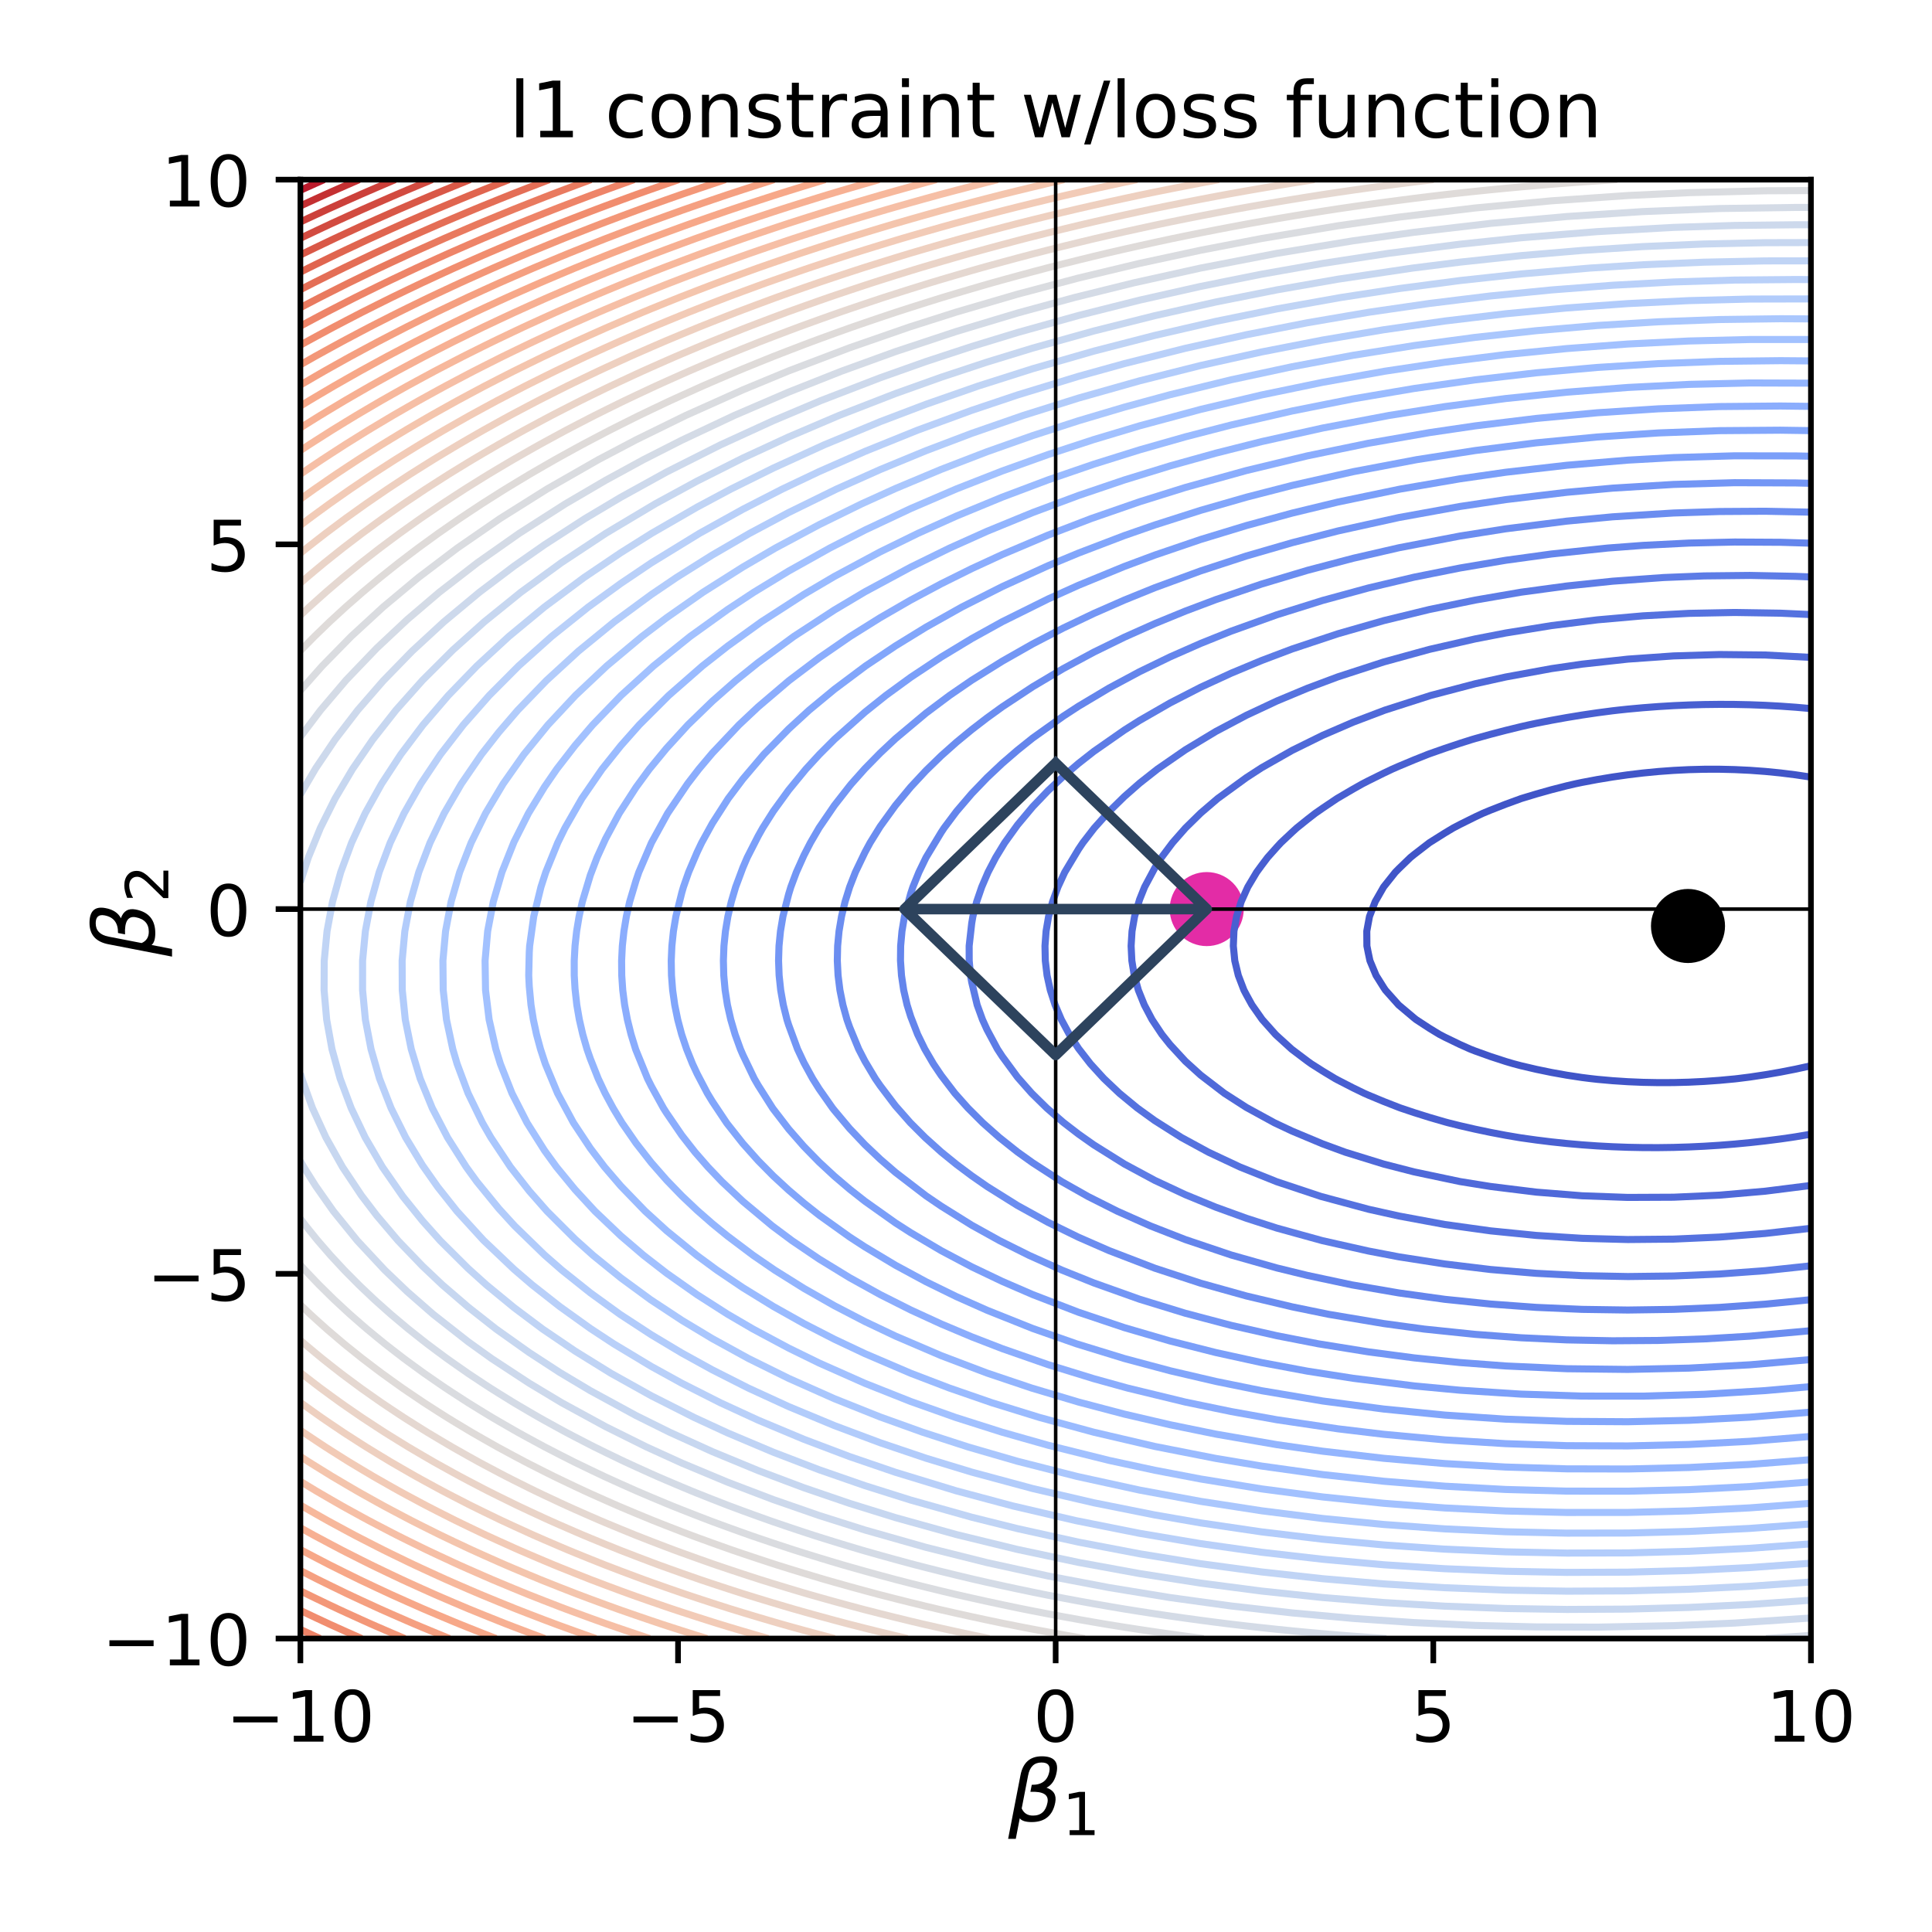 <?xml version="1.0" encoding="utf-8" standalone="no"?>
<!DOCTYPE svg PUBLIC "-//W3C//DTD SVG 1.1//EN"
  "http://www.w3.org/Graphics/SVG/1.1/DTD/svg11.dtd">
<!-- Created with matplotlib (https://matplotlib.org/) -->
<svg height="273.6pt" version="1.1" viewBox="0 0 273.6 273.6" width="273.6pt" xmlns="http://www.w3.org/2000/svg" xmlns:xlink="http://www.w3.org/1999/xlink">
 <defs>
  <style type="text/css">
*{stroke-linecap:butt;stroke-linejoin:round;}
  </style>
 </defs>
 <g id="figure_1">
  <g id="patch_1">
   <path d="M 0 273.6 
L 273.6 273.6 
L 273.6 0 
L 0 0 
z
" style="fill:#ffffff;"/>
  </g>
  <g id="axes_1">
   <g id="patch_2">
    <path d="M 42.54 232.04 
L 256.455 232.04 
L 256.455 25.44 
L 42.54 25.44 
z
" style="fill:#ffffff;"/>
   </g>
   <g id="PathCollection_1">
    <defs>
     <path d="M 0 4.743 
C 1.258 4.743 2.465 4.244 3.354 3.354 
C 4.244 2.465 4.743 1.258 4.743 0 
C 4.743 -1.258 4.244 -2.465 3.354 -3.354 
C 2.465 -4.244 1.258 -4.743 0 -4.743 
C -1.258 -4.743 -2.465 -4.244 -3.354 -3.354 
C -4.244 -2.465 -4.743 -1.258 -4.743 0 
C -4.743 1.258 -4.244 2.465 -3.354 3.354 
C -2.465 4.244 -1.258 4.743 0 4.743 
z
" id="mb857679be2" style="stroke:#000000;"/>
    </defs>
    <g clip-path="url(#p36b8152867)">
     <use style="stroke:#000000;" x="239.045" xlink:href="#mb857679be2" y="131.134"/>
    </g>
   </g>
   <g id="PathCollection_2">
    <defs>
     <path d="M 0 4.743 
C 1.258 4.743 2.465 4.244 3.354 3.354 
C 4.244 2.465 4.743 1.258 4.743 0 
C 4.743 -1.258 4.244 -2.465 3.354 -3.354 
C 2.465 -4.244 1.258 -4.743 0 -4.743 
C -1.258 -4.743 -2.465 -4.244 -3.354 -3.354 
C -4.244 -2.465 -4.743 -1.258 -4.743 0 
C -4.743 1.258 -4.244 2.465 -3.354 3.354 
C -2.465 4.244 -1.258 4.743 0 4.743 
z
" id="m08ec90e63b" style="stroke:#e32ca6;"/>
    </defs>
    <g clip-path="url(#p36b8152867)">
     <use style="fill:#e32ca6;stroke:#e32ca6;" x="170.889" xlink:href="#m08ec90e63b" y="128.74"/>
    </g>
   </g>
   <g id="matplotlib.axis_1">
    <g id="xtick_1">
     <g id="line2d_1">
      <defs>
       <path d="M 0 0 
L 0 3.5 
" id="ma4d1f3d748" style="stroke:#000000;stroke-width:0.8;"/>
      </defs>
      <g>
       <use style="stroke:#000000;stroke-width:0.8;" x="42.54" xlink:href="#ma4d1f3d748" y="232.04"/>
      </g>
     </g>
     <g id="text_1">
      <!-- −10 -->
      <defs>
       <path d="M 10.594 35.5 
L 73.188 35.5 
L 73.188 27.203 
L 10.594 27.203 
z
" id="DejaVuSans-8722"/>
       <path d="M 12.406 8.297 
L 28.516 8.297 
L 28.516 63.922 
L 10.984 60.406 
L 10.984 69.391 
L 28.422 72.906 
L 38.281 72.906 
L 38.281 8.297 
L 54.391 8.297 
L 54.391 0 
L 12.406 0 
z
" id="DejaVuSans-49"/>
       <path d="M 31.781 66.406 
Q 24.172 66.406 20.328 58.906 
Q 16.5 51.422 16.5 36.375 
Q 16.5 21.391 20.328 13.891 
Q 24.172 6.391 31.781 6.391 
Q 39.453 6.391 43.281 13.891 
Q 47.125 21.391 47.125 36.375 
Q 47.125 51.422 43.281 58.906 
Q 39.453 66.406 31.781 66.406 
z
M 31.781 74.219 
Q 44.047 74.219 50.516 64.516 
Q 56.984 54.828 56.984 36.375 
Q 56.984 17.969 50.516 8.266 
Q 44.047 -1.422 31.781 -1.422 
Q 19.531 -1.422 13.062 8.266 
Q 6.594 17.969 6.594 36.375 
Q 6.594 54.828 13.062 64.516 
Q 19.531 74.219 31.781 74.219 
z
" id="DejaVuSans-48"/>
      </defs>
      <g transform="translate(31.988 246.638)scale(0.1 -0.1)">
       <use xlink:href="#DejaVuSans-8722"/>
       <use x="83.789" xlink:href="#DejaVuSans-49"/>
       <use x="147.412" xlink:href="#DejaVuSans-48"/>
      </g>
     </g>
    </g>
    <g id="xtick_2">
     <g id="line2d_2">
      <g>
       <use style="stroke:#000000;stroke-width:0.8;" x="96.019" xlink:href="#ma4d1f3d748" y="232.04"/>
      </g>
     </g>
     <g id="text_2">
      <!-- −5 -->
      <defs>
       <path d="M 10.797 72.906 
L 49.516 72.906 
L 49.516 64.594 
L 19.828 64.594 
L 19.828 46.734 
Q 21.969 47.469 24.109 47.828 
Q 26.266 48.188 28.422 48.188 
Q 40.625 48.188 47.75 41.5 
Q 54.891 34.812 54.891 23.391 
Q 54.891 11.625 47.562 5.094 
Q 40.234 -1.422 26.906 -1.422 
Q 22.312 -1.422 17.547 -0.641 
Q 12.797 0.141 7.719 1.703 
L 7.719 11.625 
Q 12.109 9.234 16.797 8.062 
Q 21.484 6.891 26.703 6.891 
Q 35.156 6.891 40.078 11.328 
Q 45.016 15.766 45.016 23.391 
Q 45.016 31 40.078 35.438 
Q 35.156 39.891 26.703 39.891 
Q 22.75 39.891 18.812 39.016 
Q 14.891 38.141 10.797 36.281 
z
" id="DejaVuSans-53"/>
      </defs>
      <g transform="translate(88.648 246.638)scale(0.1 -0.1)">
       <use xlink:href="#DejaVuSans-8722"/>
       <use x="83.789" xlink:href="#DejaVuSans-53"/>
      </g>
     </g>
    </g>
    <g id="xtick_3">
     <g id="line2d_3">
      <g>
       <use style="stroke:#000000;stroke-width:0.8;" x="149.498" xlink:href="#ma4d1f3d748" y="232.04"/>
      </g>
     </g>
     <g id="text_3">
      <!-- 0 -->
      <g transform="translate(146.316 246.638)scale(0.1 -0.1)">
       <use xlink:href="#DejaVuSans-48"/>
      </g>
     </g>
    </g>
    <g id="xtick_4">
     <g id="line2d_4">
      <g>
       <use style="stroke:#000000;stroke-width:0.8;" x="202.976" xlink:href="#ma4d1f3d748" y="232.04"/>
      </g>
     </g>
     <g id="text_4">
      <!-- 5 -->
      <g transform="translate(199.795 246.638)scale(0.1 -0.1)">
       <use xlink:href="#DejaVuSans-53"/>
      </g>
     </g>
    </g>
    <g id="xtick_5">
     <g id="line2d_5">
      <g>
       <use style="stroke:#000000;stroke-width:0.8;" x="256.455" xlink:href="#ma4d1f3d748" y="232.04"/>
      </g>
     </g>
     <g id="text_5">
      <!-- 10 -->
      <g transform="translate(250.093 246.638)scale(0.1 -0.1)">
       <use xlink:href="#DejaVuSans-49"/>
       <use x="63.623" xlink:href="#DejaVuSans-48"/>
      </g>
     </g>
    </g>
    <g id="text_6">
     <!-- $\beta_1$ -->
     <defs>
      <path d="M 13.625 3.375 
L 8.938 -20.797 
L -0.094 -20.797 
L 14.5 54.344 
Q 18.844 76.609 39.656 76.609 
Q 60.75 76.609 57.172 57.812 
Q 54.734 44.438 45.219 39.547 
Q 58.016 35.156 55.516 22.125 
Q 51.125 -1.078 27.484 -1.031 
Q 17.141 -0.984 13.625 3.375 
z
M 15.922 15.094 
Q 19.672 6.594 29.297 6.641 
Q 43.359 6.641 46.344 21.969 
Q 49.031 35.75 26.172 34.672 
L 27.781 42.969 
Q 45.453 42.672 48.531 58.594 
Q 50.641 69.344 39.203 69.281 
Q 26.422 69.281 23.484 54.047 
z
" id="DejaVuSans-Oblique-946"/>
     </defs>
     <g transform="translate(142.778 257.958)scale(0.12 -0.12)">
      <use transform="translate(0 0.391)" xlink:href="#DejaVuSans-Oblique-946"/>
      <use transform="translate(63.818 -16.016)scale(0.7)" xlink:href="#DejaVuSans-49"/>
     </g>
    </g>
   </g>
   <g id="matplotlib.axis_2">
    <g id="ytick_1">
     <g id="line2d_6">
      <defs>
       <path d="M 0 0 
L -3.5 0 
" id="m8a8b707b77" style="stroke:#000000;stroke-width:0.8;"/>
      </defs>
      <g>
       <use style="stroke:#000000;stroke-width:0.8;" x="42.54" xlink:href="#m8a8b707b77" y="232.04"/>
      </g>
     </g>
     <g id="text_7">
      <!-- −10 -->
      <g transform="translate(14.435 235.839)scale(0.1 -0.1)">
       <use xlink:href="#DejaVuSans-8722"/>
       <use x="83.789" xlink:href="#DejaVuSans-49"/>
       <use x="147.412" xlink:href="#DejaVuSans-48"/>
      </g>
     </g>
    </g>
    <g id="ytick_2">
     <g id="line2d_7">
      <g>
       <use style="stroke:#000000;stroke-width:0.8;" x="42.54" xlink:href="#m8a8b707b77" y="180.39"/>
      </g>
     </g>
     <g id="text_8">
      <!-- −5 -->
      <g transform="translate(20.798 184.189)scale(0.1 -0.1)">
       <use xlink:href="#DejaVuSans-8722"/>
       <use x="83.789" xlink:href="#DejaVuSans-53"/>
      </g>
     </g>
    </g>
    <g id="ytick_3">
     <g id="line2d_8">
      <g>
       <use style="stroke:#000000;stroke-width:0.8;" x="42.54" xlink:href="#m8a8b707b77" y="128.74"/>
      </g>
     </g>
     <g id="text_9">
      <!-- 0 -->
      <g transform="translate(29.177 132.539)scale(0.1 -0.1)">
       <use xlink:href="#DejaVuSans-48"/>
      </g>
     </g>
    </g>
    <g id="ytick_4">
     <g id="line2d_9">
      <g>
       <use style="stroke:#000000;stroke-width:0.8;" x="42.54" xlink:href="#m8a8b707b77" y="77.09"/>
      </g>
     </g>
     <g id="text_10">
      <!-- 5 -->
      <g transform="translate(29.177 80.889)scale(0.1 -0.1)">
       <use xlink:href="#DejaVuSans-53"/>
      </g>
     </g>
    </g>
    <g id="ytick_5">
     <g id="line2d_10">
      <g>
       <use style="stroke:#000000;stroke-width:0.8;" x="42.54" xlink:href="#m8a8b707b77" y="25.44"/>
      </g>
     </g>
     <g id="text_11">
      <!-- 10 -->
      <g transform="translate(22.815 29.239)scale(0.1 -0.1)">
       <use xlink:href="#DejaVuSans-49"/>
       <use x="63.623" xlink:href="#DejaVuSans-48"/>
      </g>
     </g>
    </g>
    <g id="text_12">
     <!-- $\beta_2$ -->
     <defs>
      <path d="M 19.188 8.297 
L 53.609 8.297 
L 53.609 0 
L 7.328 0 
L 7.328 8.297 
Q 12.938 14.109 22.625 23.891 
Q 32.328 33.688 34.812 36.531 
Q 39.547 41.844 41.422 45.531 
Q 43.312 49.219 43.312 52.781 
Q 43.312 58.594 39.234 62.25 
Q 35.156 65.922 28.609 65.922 
Q 23.969 65.922 18.812 64.312 
Q 13.672 62.703 7.812 59.422 
L 7.812 69.391 
Q 13.766 71.781 18.938 73 
Q 24.125 74.219 28.422 74.219 
Q 39.75 74.219 46.484 68.547 
Q 53.219 62.891 53.219 53.422 
Q 53.219 48.922 51.531 44.891 
Q 49.859 40.875 45.406 35.406 
Q 44.188 33.984 37.641 27.219 
Q 31.109 20.453 19.188 8.297 
z
" id="DejaVuSans-50"/>
     </defs>
     <g transform="translate(21.915 135.46)rotate(-90)scale(0.12 -0.12)">
      <use transform="translate(0 0.391)" xlink:href="#DejaVuSans-Oblique-946"/>
      <use transform="translate(63.818 -16.016)scale(0.7)" xlink:href="#DejaVuSans-50"/>
     </g>
    </g>
   </g>
   <g id="LineCollection_1"/>
   <g id="LineCollection_2">
    <path clip-path="url(#p36b8152867)" d="M 256.455 150.93 
L 254.294 151.403 
L 252.133 151.826 
L 249.973 152.2 
L 247.812 152.524 
L 246.107 152.739 
L 245.651 152.791 
L 243.49 152.992 
L 241.33 153.146 
L 239.169 153.252 
L 237.008 153.309 
L 234.847 153.317 
L 232.687 153.276 
L 230.526 153.185 
L 228.365 153.043 
L 226.204 152.85 
L 225.218 152.739 
L 224.044 152.592 
L 221.883 152.264 
L 219.722 151.878 
L 217.561 151.432 
L 215.401 150.926 
L 214.356 150.652 
L 213.24 150.324 
L 211.079 149.62 
L 208.918 148.846 
L 208.2 148.565 
L 206.758 147.922 
L 204.597 146.877 
L 203.833 146.478 
L 202.436 145.627 
L 200.548 144.392 
L 200.275 144.177 
L 198.115 142.359 
L 198.054 142.305 
L 196.195 140.218 
L 195.954 139.856 
L 194.871 138.131 
L 194.001 136.044 
L 193.793 135.06 
L 193.573 133.957 
L 193.557 131.87 
L 193.793 130.573 
L 193.942 129.783 
L 194.743 127.697 
L 195.938 125.61 
L 195.954 125.589 
L 197.598 123.523 
L 198.115 123.002 
L 199.735 121.436 
L 200.275 121 
L 202.415 119.349 
L 202.436 119.335 
L 204.597 117.975 
L 205.786 117.262 
L 206.758 116.753 
L 208.918 115.681 
L 209.999 115.175 
L 211.079 114.726 
L 213.24 113.884 
L 215.401 113.095 
L 215.421 113.088 
L 217.561 112.439 
L 219.722 111.833 
L 221.883 111.279 
L 223.08 111.002 
L 224.044 110.799 
L 226.204 110.393 
L 228.365 110.035 
L 230.526 109.726 
L 232.687 109.467 
L 234.847 109.258 
L 237.008 109.1 
L 239.169 108.993 
L 241.33 108.937 
L 243.49 108.934 
L 245.651 108.985 
L 247.812 109.088 
L 249.973 109.246 
L 252.133 109.459 
L 254.294 109.728 
L 256.455 110.052 
" style="fill:none;stroke:#4055c8;"/>
   </g>
   <g id="LineCollection_3">
    <path clip-path="url(#p36b8152867)" d="M 256.455 160.617 
L 254.294 160.982 
L 253.611 161.086 
L 252.133 161.297 
L 249.973 161.571 
L 247.812 161.811 
L 245.651 162.017 
L 243.49 162.188 
L 241.33 162.324 
L 239.169 162.425 
L 237.008 162.491 
L 234.847 162.521 
L 232.687 162.515 
L 230.526 162.473 
L 228.365 162.394 
L 226.204 162.279 
L 224.044 162.126 
L 221.883 161.937 
L 219.722 161.709 
L 217.561 161.443 
L 215.401 161.14 
L 215.065 161.086 
L 213.24 160.776 
L 211.079 160.366 
L 208.918 159.913 
L 206.758 159.418 
L 205.076 159 
L 204.597 158.87 
L 202.436 158.241 
L 200.275 157.564 
L 198.335 156.913 
L 198.115 156.832 
L 195.954 155.988 
L 193.793 155.09 
L 193.192 154.826 
L 191.632 154.069 
L 189.472 152.96 
L 189.063 152.739 
L 187.311 151.682 
L 185.689 150.652 
L 185.15 150.265 
L 182.989 148.634 
L 182.902 148.565 
L 180.828 146.678 
L 180.618 146.478 
L 178.76 144.392 
L 178.668 144.266 
L 177.292 142.305 
L 176.507 140.875 
L 176.161 140.218 
L 175.362 138.131 
L 174.863 136.044 
L 174.658 133.957 
L 174.745 131.87 
L 175.117 129.783 
L 175.771 127.697 
L 176.507 126.049 
L 176.709 125.61 
L 177.955 123.523 
L 178.668 122.549 
L 179.507 121.436 
L 180.828 119.956 
L 181.387 119.349 
L 182.989 117.843 
L 183.627 117.262 
L 185.15 116.039 
L 186.262 115.175 
L 187.311 114.447 
L 189.332 113.088 
L 189.472 113.004 
L 191.632 111.739 
L 192.939 111.002 
L 193.793 110.562 
L 195.954 109.493 
L 197.172 108.915 
L 198.115 108.503 
L 200.275 107.601 
L 202.21 106.828 
L 202.436 106.744 
L 204.597 105.985 
L 206.758 105.263 
L 208.407 104.741 
L 208.918 104.59 
L 211.079 103.991 
L 213.24 103.428 
L 215.401 102.9 
L 216.484 102.654 
L 217.561 102.426 
L 219.722 102.003 
L 221.883 101.614 
L 224.044 101.26 
L 226.204 100.941 
L 228.365 100.658 
L 229.158 100.567 
L 230.526 100.421 
L 232.687 100.223 
L 234.847 100.059 
L 237.008 99.929 
L 239.169 99.834 
L 241.33 99.774 
L 243.49 99.748 
L 245.651 99.758 
L 247.812 99.803 
L 249.973 99.885 
L 252.133 100.002 
L 254.294 100.155 
L 256.455 100.346 
" style="fill:none;stroke:#485fd1;"/>
   </g>
   <g id="LineCollection_4">
    <path clip-path="url(#p36b8152867)" d="M 256.455 167.876 
L 249.973 168.692 
L 243.49 169.251 
L 237.008 169.543 
L 230.526 169.573 
L 224.044 169.34 
L 217.561 168.822 
L 211.079 168.022 
L 206.758 167.327 
L 200.275 165.962 
L 195.954 164.851 
L 190.523 163.173 
L 187.311 161.993 
L 182.989 160.184 
L 180.473 159 
L 176.507 156.832 
L 173.387 154.826 
L 170.025 152.247 
L 167.864 150.288 
L 165.703 147.944 
L 164.535 146.478 
L 163.15 144.392 
L 162.049 142.305 
L 161.208 140.218 
L 160.627 138.131 
L 160.287 136.044 
L 160.183 133.957 
L 160.313 131.87 
L 160.674 129.783 
L 161.382 127.393 
L 162.096 125.61 
L 163.542 122.908 
L 164.478 121.436 
L 166.044 119.349 
L 167.877 117.262 
L 170.025 115.155 
L 172.436 113.088 
L 176.507 110.125 
L 178.668 108.722 
L 182.989 106.266 
L 187.311 104.135 
L 191.632 102.269 
L 196.118 100.567 
L 202.624 98.48 
L 208.918 96.828 
L 213.24 95.871 
L 219.722 94.684 
L 224.044 94.052 
L 230.526 93.342 
L 237.008 92.887 
L 243.49 92.691 
L 249.973 92.759 
L 256.455 93.096 
L 256.455 93.096 
" style="fill:none;stroke:#4f69d9;"/>
   </g>
   <g id="LineCollection_5">
    <path clip-path="url(#p36b8152867)" d="M 256.455 173.942 
L 249.973 174.675 
L 243.49 175.187 
L 237.008 175.476 
L 230.526 175.536 
L 224.044 175.364 
L 217.561 174.956 
L 211.079 174.308 
L 204.597 173.407 
L 198.115 172.207 
L 193.793 171.245 
L 187.068 169.434 
L 180.794 167.347 
L 175.587 165.26 
L 171.143 163.173 
L 167.306 161.086 
L 163.542 158.703 
L 161.061 156.913 
L 158.528 154.826 
L 156.325 152.739 
L 154.421 150.652 
L 152.739 148.485 
L 151.431 146.478 
L 150.303 144.392 
L 149.414 142.305 
L 148.738 140.218 
L 148.279 138.131 
L 148.031 136.044 
L 147.986 133.957 
L 148.141 131.87 
L 148.496 129.783 
L 149.059 127.697 
L 149.82 125.61 
L 150.782 123.523 
L 152.739 120.259 
L 153.352 119.349 
L 154.963 117.262 
L 157.06 114.926 
L 159.221 112.809 
L 161.382 110.911 
L 163.915 108.915 
L 167.864 106.187 
L 172.185 103.582 
L 176.507 101.294 
L 180.828 99.27 
L 185.15 97.467 
L 189.472 95.85 
L 195.954 93.743 
L 202.436 91.961 
L 208.918 90.478 
L 213.24 89.641 
L 219.722 88.592 
L 226.204 87.78 
L 232.687 87.21 
L 239.169 86.861 
L 245.651 86.735 
L 252.133 86.836 
L 256.455 87.032 
L 256.455 87.032 
" style="fill:none;stroke:#5572df;"/>
   </g>
   <g id="LineCollection_6">
    <path clip-path="url(#p36b8152867)" d="M 256.455 179.254 
L 249.973 179.946 
L 243.49 180.42 
L 237.008 180.698 
L 230.526 180.776 
L 224.044 180.651 
L 217.561 180.322 
L 211.079 179.78 
L 204.597 178.997 
L 198.115 177.989 
L 193.793 177.163 
L 187.263 175.695 
L 180.828 173.918 
L 176.507 172.524 
L 172.185 170.958 
L 167.864 169.185 
L 163.542 167.163 
L 159.221 164.837 
L 154.899 162.132 
L 152.739 160.609 
L 150.578 158.944 
L 148.233 156.913 
L 146.108 154.826 
L 144.096 152.547 
L 141.935 149.606 
L 141.254 148.565 
L 139.774 145.806 
L 139.133 144.392 
L 138.378 142.305 
L 137.613 139.114 
L 137.44 138.131 
L 137.254 136.044 
L 137.248 133.957 
L 137.613 130.726 
L 137.775 129.783 
L 138.312 127.697 
L 139.026 125.61 
L 139.92 123.523 
L 141.007 121.436 
L 142.278 119.349 
L 144.096 116.821 
L 146.256 114.24 
L 148.417 111.975 
L 150.578 109.949 
L 152.739 108.108 
L 154.899 106.412 
L 159.221 103.396 
L 161.382 102.031 
L 165.703 99.547 
L 170.025 97.328 
L 174.346 95.336 
L 178.668 93.536 
L 182.989 91.904 
L 189.472 89.749 
L 195.954 87.891 
L 202.436 86.31 
L 208.918 84.979 
L 215.401 83.863 
L 221.883 82.986 
L 228.365 82.307 
L 235.61 81.785 
L 241.33 81.558 
L 247.812 81.488 
L 254.294 81.619 
L 256.455 81.707 
L 256.455 81.707 
" style="fill:none;stroke:#5d7ce6;"/>
   </g>
   <g id="LineCollection_7">
    <path clip-path="url(#p36b8152867)" d="M 256.455 184.052 
L 249.973 184.69 
L 243.49 185.148 
L 237.008 185.425 
L 230.526 185.519 
L 224.044 185.425 
L 217.561 185.144 
L 211.079 184.67 
L 204.597 184.001 
L 198.115 183.101 
L 191.437 181.955 
L 185.15 180.617 
L 180.828 179.561 
L 174.346 177.725 
L 167.864 175.542 
L 162.911 173.608 
L 158.219 171.521 
L 154.072 169.434 
L 150.381 167.347 
L 146.256 164.679 
L 144.096 163.135 
L 141.516 161.086 
L 139.167 159 
L 137.075 156.913 
L 135.221 154.826 
L 133.292 152.301 
L 132.182 150.652 
L 130.964 148.565 
L 129.947 146.478 
L 128.97 143.96 
L 128.455 142.305 
L 127.975 140.218 
L 127.664 138.131 
L 127.522 136.044 
L 127.545 133.957 
L 127.734 131.87 
L 128.085 129.783 
L 128.97 126.548 
L 129.279 125.61 
L 130.128 123.523 
L 131.138 121.436 
L 133.292 117.869 
L 133.692 117.262 
L 135.453 114.91 
L 137.613 112.384 
L 139.774 110.135 
L 141.935 108.101 
L 144.096 106.237 
L 146.256 104.51 
L 150.578 101.424 
L 152.739 100.014 
L 157.06 97.438 
L 161.382 95.121 
L 165.703 93.025 
L 170.025 91.121 
L 174.346 89.384 
L 180.828 87.059 
L 187.311 85.03 
L 193.793 83.263 
L 200.275 81.731 
L 206.758 80.438 
L 213.24 79.342 
L 219.722 78.452 
L 227.66 77.612 
L 232.687 77.233 
L 239.169 76.906 
L 245.651 76.76 
L 252.133 76.797 
L 256.455 76.925 
L 256.455 76.925 
" style="fill:none;stroke:#6485ec;"/>
   </g>
   <g id="LineCollection_8">
    <path clip-path="url(#p36b8152867)" d="M 256.455 188.444 
L 247.812 189.221 
L 241.33 189.608 
L 234.847 189.827 
L 228.365 189.875 
L 221.883 189.749 
L 215.401 189.447 
L 208.918 188.967 
L 201.673 188.216 
L 195.954 187.437 
L 188.164 186.129 
L 182.989 185.068 
L 176.507 183.529 
L 170.025 181.719 
L 163.542 179.595 
L 157.06 177.106 
L 152.739 175.217 
L 148.417 173.103 
L 144.096 170.721 
L 139.774 168.016 
L 137.613 166.512 
L 135.453 164.897 
L 133.292 163.142 
L 131.006 161.086 
L 128.92 159 
L 126.81 156.603 
L 124.649 153.748 
L 123.953 152.739 
L 122.488 150.282 
L 121.601 148.565 
L 120.327 145.481 
L 119.943 144.392 
L 119.366 142.305 
L 118.946 140.218 
L 118.683 138.131 
L 118.576 136.044 
L 118.622 133.957 
L 118.821 131.87 
L 119.172 129.783 
L 119.673 127.697 
L 120.327 125.598 
L 121.135 123.523 
L 122.488 120.701 
L 123.219 119.349 
L 124.649 117.043 
L 126.81 114.058 
L 128.97 111.449 
L 131.131 109.127 
L 133.292 107.028 
L 135.453 105.106 
L 137.613 103.328 
L 139.774 101.666 
L 141.935 100.102 
L 146.256 97.25 
L 150.578 94.681 
L 154.899 92.356 
L 159.221 90.242 
L 163.542 88.311 
L 167.864 86.54 
L 172.185 84.912 
L 178.668 82.708 
L 185.15 80.767 
L 191.632 79.061 
L 198.115 77.569 
L 206.758 75.91 
L 213.24 74.887 
L 221.883 73.799 
L 228.365 73.189 
L 237.008 72.649 
L 243.49 72.439 
L 249.973 72.399 
L 256.455 72.53 
L 256.455 72.53 
" style="fill:none;stroke:#6b8df0;"/>
   </g>
   <g id="LineCollection_9">
    <path clip-path="url(#p36b8152867)" d="M 256.455 192.53 
L 247.812 193.276 
L 239.169 193.745 
L 230.526 193.931 
L 221.883 193.832 
L 213.24 193.442 
L 206.758 192.956 
L 200.275 192.298 
L 193.793 191.445 
L 186.693 190.303 
L 180.828 189.158 
L 174.346 187.69 
L 167.864 185.978 
L 161.382 183.989 
L 154.899 181.68 
L 150.39 179.868 
L 145.738 177.781 
L 141.556 175.695 
L 137.613 173.509 
L 133.292 170.812 
L 131.131 169.343 
L 126.81 166.025 
L 124.649 164.157 
L 122.488 162.107 
L 120.327 159.826 
L 118.167 157.248 
L 117.9 156.913 
L 116.006 154.212 
L 115.079 152.739 
L 113.845 150.487 
L 112.942 148.565 
L 111.684 145.149 
L 111.444 144.392 
L 110.927 142.305 
L 110.558 140.218 
L 110.335 138.131 
L 110.256 136.044 
L 110.32 133.957 
L 110.527 131.87 
L 110.875 129.783 
L 111.684 126.633 
L 111.997 125.61 
L 112.775 123.523 
L 113.845 121.137 
L 114.765 119.349 
L 116.006 117.22 
L 118.167 114.057 
L 120.327 111.295 
L 120.568 111.002 
L 122.488 108.846 
L 124.649 106.64 
L 126.81 104.611 
L 131.131 100.99 
L 134.481 98.48 
L 137.613 96.331 
L 141.935 93.636 
L 146.256 91.181 
L 150.578 88.937 
L 154.899 86.877 
L 159.221 84.98 
L 163.542 83.228 
L 170.025 80.85 
L 176.507 78.734 
L 182.989 76.855 
L 189.472 75.192 
L 198.115 73.288 
L 206.758 71.722 
L 213.24 70.752 
L 221.883 69.716 
L 228.365 69.128 
L 237.008 68.603 
L 245.651 68.356 
L 254.294 68.391 
L 256.455 68.445 
L 256.455 68.445 
" style="fill:none;stroke:#7396f5;"/>
   </g>
   <g id="LineCollection_10">
    <path clip-path="url(#p36b8152867)" d="M 256.455 196.361 
L 249.973 196.93 
L 241.33 197.453 
L 232.687 197.713 
L 224.044 197.706 
L 215.401 197.428 
L 206.758 196.875 
L 200.275 196.268 
L 191.632 195.189 
L 185.15 194.176 
L 178.668 192.963 
L 172.185 191.543 
L 165.703 189.903 
L 159.221 188.012 
L 152.739 185.837 
L 146.256 183.336 
L 141.935 181.467 
L 137.613 179.404 
L 133.292 177.116 
L 128.97 174.565 
L 126.81 173.179 
L 122.488 170.112 
L 120.327 168.41 
L 118.167 166.572 
L 116.006 164.569 
L 113.845 162.359 
L 111.684 159.887 
L 109.523 157.075 
L 109.405 156.913 
L 107.363 153.692 
L 106.814 152.739 
L 105.202 149.383 
L 104.851 148.565 
L 104.098 146.478 
L 103.486 144.392 
L 103.015 142.305 
L 102.688 140.218 
L 102.498 138.131 
L 102.443 136.044 
L 102.522 133.957 
L 102.735 131.87 
L 103.08 129.783 
L 103.564 127.697 
L 104.18 125.61 
L 105.202 122.874 
L 105.817 121.436 
L 107.363 118.408 
L 108.007 117.262 
L 109.523 114.87 
L 111.684 111.891 
L 114.129 108.915 
L 116.046 106.828 
L 118.167 104.706 
L 122.488 100.852 
L 125.456 98.48 
L 128.97 95.917 
L 133.292 93.049 
L 137.613 90.435 
L 141.935 88.044 
L 148.417 84.829 
L 152.739 82.881 
L 159.221 80.22 
L 163.542 78.608 
L 170.025 76.4 
L 176.507 74.425 
L 182.989 72.663 
L 189.472 71.095 
L 198.265 69.264 
L 206.758 67.807 
L 213.24 66.876 
L 221.883 65.887 
L 230.526 65.161 
L 237.008 64.8 
L 245.651 64.55 
L 254.294 64.565 
L 256.455 64.61 
L 256.455 64.61 
" style="fill:none;stroke:#7b9ff9;"/>
   </g>
   <g id="LineCollection_11">
    <path clip-path="url(#p36b8152867)" d="M 256.455 199.978 
L 247.812 200.691 
L 239.169 201.139 
L 230.526 201.338 
L 221.883 201.284 
L 213.24 200.975 
L 204.597 200.397 
L 195.954 199.541 
L 187.311 198.402 
L 178.668 196.946 
L 172.185 195.631 
L 165.703 194.119 
L 159.221 192.386 
L 152.442 190.303 
L 146.256 188.137 
L 139.774 185.548 
L 135.453 183.625 
L 131.131 181.511 
L 126.81 179.176 
L 122.488 176.584 
L 120.327 175.179 
L 116.006 172.089 
L 113.845 170.378 
L 111.684 168.54 
L 109.523 166.546 
L 107.363 164.36 
L 105.202 161.934 
L 103.041 159.203 
L 102.887 159 
L 100.88 155.987 
L 100.175 154.826 
L 98.72 152.049 
L 98.069 150.652 
L 97.233 148.565 
L 96.533 146.478 
L 95.976 144.392 
L 95.551 142.305 
L 95.256 140.218 
L 95.092 138.131 
L 95.056 136.044 
L 95.149 133.957 
L 95.368 131.87 
L 95.715 129.783 
L 96.559 126.393 
L 96.786 125.61 
L 97.517 123.523 
L 98.72 120.698 
L 99.362 119.349 
L 100.88 116.594 
L 103.127 113.088 
L 105.202 110.325 
L 108.167 106.828 
L 111.684 103.235 
L 114.591 100.567 
L 118.167 97.613 
L 122.583 94.307 
L 126.81 91.473 
L 131.131 88.818 
L 136.224 85.959 
L 141.935 83.073 
L 148.417 80.116 
L 152.739 78.32 
L 159.221 75.847 
L 163.542 74.344 
L 170.025 72.272 
L 176.507 70.411 
L 182.989 68.742 
L 191.632 66.799 
L 200.641 65.091 
L 208.918 63.801 
L 217.561 62.709 
L 226.204 61.886 
L 234.847 61.311 
L 243.49 60.988 
L 252.133 60.921 
L 256.455 60.984 
L 256.455 60.984 
" style="fill:none;stroke:#82a6fb;"/>
   </g>
   <g id="LineCollection_12">
    <path clip-path="url(#p36b8152867)" d="M 256.455 203.42 
L 247.812 204.108 
L 239.169 204.557 
L 230.526 204.765 
L 221.883 204.729 
L 213.24 204.444 
L 204.597 203.909 
L 195.954 203.118 
L 189.472 202.342 
L 180.828 201.06 
L 174.346 199.894 
L 167.864 198.554 
L 159.653 196.563 
L 154.899 195.245 
L 148.417 193.249 
L 141.935 190.989 
L 137.613 189.316 
L 133.292 187.496 
L 128.97 185.511 
L 124.649 183.336 
L 120.327 180.944 
L 116.006 178.3 
L 112.162 175.695 
L 109.362 173.608 
L 105.202 170.132 
L 102.244 167.347 
L 100.252 165.26 
L 98.432 163.173 
L 96.559 160.782 
L 94.398 157.624 
L 93.946 156.913 
L 92.237 153.813 
L 91.701 152.739 
L 90.077 148.754 
L 90.007 148.565 
L 89.364 146.478 
L 88.847 144.392 
L 88.456 142.305 
L 88.19 140.218 
L 88.048 138.131 
L 88.03 136.044 
L 88.133 133.957 
L 88.359 131.87 
L 88.705 129.783 
L 89.172 127.697 
L 90.077 124.667 
L 90.468 123.523 
L 92.255 119.349 
L 94.548 115.175 
L 97.364 111.002 
L 98.971 108.915 
L 100.88 106.647 
L 104.653 102.654 
L 107.363 100.106 
L 111.724 96.394 
L 116.006 93.158 
L 120.395 90.133 
L 124.649 87.473 
L 128.97 84.978 
L 133.292 82.669 
L 137.613 80.525 
L 141.935 78.531 
L 148.417 75.781 
L 154.518 73.438 
L 161.382 71.059 
L 167.864 69.031 
L 176.507 66.635 
L 185.15 64.555 
L 193.793 62.769 
L 202.436 61.263 
L 208.918 60.309 
L 217.561 59.256 
L 226.204 58.452 
L 234.847 57.895 
L 243.49 57.575 
L 252.133 57.497 
L 256.455 57.549 
L 256.455 57.549 
" style="fill:none;stroke:#8badfd;"/>
   </g>
   <g id="LineCollection_13">
    <path clip-path="url(#p36b8152867)" d="M 256.455 206.709 
L 247.812 207.381 
L 239.169 207.82 
L 230.526 208.03 
L 221.883 208.01 
L 213.24 207.755 
L 204.597 207.263 
L 195.954 206.517 
L 187.311 205.514 
L 180.828 204.586 
L 172.185 203.093 
L 165.703 201.767 
L 159.221 200.26 
L 152.739 198.553 
L 146.073 196.563 
L 139.774 194.443 
L 133.292 191.983 
L 126.81 189.206 
L 122.488 187.153 
L 118.167 184.911 
L 113.845 182.454 
L 109.711 179.868 
L 106.669 177.781 
L 103.041 175.051 
L 100.88 173.289 
L 98.72 171.399 
L 96.559 169.354 
L 94.398 167.121 
L 92.237 164.653 
L 90.077 161.893 
L 88.078 159 
L 86.821 156.913 
L 85.696 154.826 
L 84.712 152.739 
L 83.594 149.916 
L 83.126 148.565 
L 82.525 146.478 
L 82.044 144.392 
L 81.684 142.305 
L 81.434 140.051 
L 81.323 138.131 
L 81.32 136.044 
L 81.434 133.939 
L 81.662 131.87 
L 82.008 129.783 
L 82.469 127.697 
L 83.594 123.947 
L 84.55 121.436 
L 85.755 118.793 
L 87.697 115.175 
L 90.077 111.492 
L 91.963 108.915 
L 94.398 105.958 
L 97.42 102.654 
L 100.88 99.301 
L 104.18 96.394 
L 107.363 93.834 
L 112.413 90.133 
L 118.167 86.379 
L 122.488 83.809 
L 128.97 80.316 
L 134.49 77.612 
L 139.774 75.241 
L 146.256 72.583 
L 152.739 70.166 
L 159.221 67.97 
L 165.703 65.977 
L 172.185 64.171 
L 178.668 62.537 
L 187.311 60.615 
L 196.729 58.83 
L 204.597 57.581 
L 213.24 56.437 
L 221.883 55.54 
L 230.526 54.87 
L 239.169 54.435 
L 247.812 54.233 
L 256.455 54.26 
L 256.455 54.26 
" style="fill:none;stroke:#93b5fe;"/>
   </g>
   <g id="LineCollection_14">
    <path clip-path="url(#p36b8152867)" d="M 256.455 209.857 
L 247.812 210.516 
L 239.169 210.956 
L 230.526 211.174 
L 221.883 211.166 
L 213.24 210.931 
L 204.597 210.466 
L 195.954 209.767 
L 187.311 208.824 
L 178.668 207.617 
L 172.185 206.535 
L 163.542 204.838 
L 154.899 202.823 
L 147.224 200.737 
L 140.468 198.65 
L 134.435 196.563 
L 128.97 194.473 
L 122.488 191.698 
L 118.167 189.659 
L 113.845 187.439 
L 109.523 185.015 
L 105.202 182.356 
L 101.519 179.868 
L 98.678 177.781 
L 94.398 174.286 
L 91.363 171.521 
L 87.916 167.953 
L 85.606 165.26 
L 83.594 162.604 
L 81.208 159 
L 78.961 154.826 
L 77.222 150.652 
L 76.54 148.565 
L 75.976 146.478 
L 75.528 144.392 
L 75.196 142.305 
L 74.951 139.684 
L 74.875 138.131 
L 74.951 134.888 
L 75.006 133.957 
L 75.585 129.783 
L 76.607 125.61 
L 77.284 123.523 
L 78.982 119.349 
L 80.003 117.262 
L 82.395 113.088 
L 85.267 108.915 
L 87.916 105.602 
L 90.527 102.654 
L 94.708 98.48 
L 99.477 94.307 
L 103.041 91.505 
L 107.841 88.046 
L 113.845 84.172 
L 118.167 81.629 
L 124.649 78.151 
L 130.01 75.525 
L 135.453 73.075 
L 141.935 70.401 
L 148.417 67.96 
L 154.899 65.735 
L 161.382 63.708 
L 167.864 61.863 
L 174.346 60.187 
L 182.989 58.201 
L 191.632 56.48 
L 200.275 55.014 
L 208.918 53.792 
L 217.561 52.796 
L 226.204 52.035 
L 234.847 51.495 
L 243.49 51.175 
L 252.133 51.076 
L 256.455 51.111 
L 256.455 51.111 
" style="fill:none;stroke:#9abbff;"/>
   </g>
   <g id="LineCollection_15">
    <path clip-path="url(#p36b8152867)" d="M 256.455 212.889 
L 247.812 213.536 
L 239.169 213.966 
L 230.526 214.184 
L 221.883 214.189 
L 213.24 213.978 
L 204.597 213.548 
L 195.954 212.888 
L 187.311 211.99 
L 178.668 210.851 
L 170.025 209.447 
L 163.542 208.21 
L 157.06 206.813 
L 148.417 204.664 
L 141.921 202.824 
L 135.349 200.737 
L 128.97 198.473 
L 122.488 195.901 
L 116.006 193.024 
L 111.684 190.908 
L 106.648 188.216 
L 103.041 186.109 
L 98.72 183.347 
L 94.398 180.302 
L 91.149 177.781 
L 87.916 175.014 
L 84.25 171.521 
L 81.434 168.464 
L 78.803 165.26 
L 77.112 162.928 
L 74.634 159 
L 72.503 154.826 
L 70.859 150.652 
L 70.214 148.565 
L 69.266 144.392 
L 68.761 140.218 
L 68.695 136.044 
L 69.061 131.87 
L 69.856 127.697 
L 71.079 123.523 
L 72.791 119.232 
L 74.836 115.175 
L 77.112 111.436 
L 78.845 108.915 
L 81.434 105.572 
L 83.932 102.654 
L 87.963 98.48 
L 92.55 94.307 
L 97.733 90.133 
L 103.041 86.319 
L 106.751 83.872 
L 111.684 80.871 
L 117.516 77.612 
L 122.488 75.068 
L 128.97 72.019 
L 135.453 69.231 
L 141.935 66.696 
L 148.417 64.374 
L 154.899 62.248 
L 161.382 60.304 
L 170.025 57.977 
L 178.668 55.929 
L 187.311 54.14 
L 196.106 52.569 
L 204.597 51.295 
L 213.24 50.214 
L 221.883 49.361 
L 230.526 48.717 
L 239.169 48.289 
L 247.812 48.078 
L 256.455 48.079 
L 256.455 48.079 
" style="fill:none;stroke:#a2c1ff;"/>
   </g>
   <g id="LineCollection_16">
    <path clip-path="url(#p36b8152867)" d="M 256.455 215.811 
L 247.812 216.444 
L 239.169 216.875 
L 230.526 217.099 
L 221.883 217.115 
L 213.24 216.92 
L 204.597 216.512 
L 195.954 215.889 
L 187.311 215.04 
L 178.668 213.95 
L 170.025 212.615 
L 161.382 211.019 
L 152.523 209.084 
L 144.096 206.939 
L 137.102 204.911 
L 130.661 202.824 
L 124.649 200.666 
L 118.167 198.079 
L 111.684 195.195 
L 106.007 192.389 
L 100.88 189.574 
L 96.559 186.973 
L 92.112 184.042 
L 87.916 180.96 
L 83.997 177.781 
L 81.434 175.485 
L 77.462 171.521 
L 74.951 168.662 
L 72.286 165.26 
L 69.515 161.086 
L 68.317 159 
L 66.29 154.826 
L 64.732 150.652 
L 64.118 148.565 
L 63.229 144.392 
L 62.766 140.218 
L 62.724 136.044 
L 63.099 131.87 
L 63.886 127.697 
L 65.093 123.523 
L 66.716 119.349 
L 68.766 115.175 
L 71.254 111.002 
L 74.192 106.828 
L 77.6 102.654 
L 81.499 98.48 
L 85.925 94.307 
L 90.914 90.133 
L 94.398 87.486 
L 99.559 83.872 
L 105.202 80.301 
L 109.81 77.612 
L 116.006 74.303 
L 122.025 71.351 
L 126.81 69.182 
L 133.292 66.467 
L 139.774 63.973 
L 146.256 61.683 
L 152.739 59.583 
L 159.221 57.658 
L 165.703 55.896 
L 174.346 53.785 
L 182.989 51.93 
L 191.632 50.313 
L 200.275 48.934 
L 208.918 47.775 
L 217.561 46.83 
L 226.204 46.094 
L 234.847 45.571 
L 243.49 45.252 
L 252.133 45.138 
L 256.455 45.16 
L 256.455 45.16 
" style="fill:none;stroke:#aac7fd;"/>
   </g>
   <g id="LineCollection_17">
    <path clip-path="url(#p36b8152867)" d="M 256.455 218.635 
L 247.812 219.264 
L 239.169 219.69 
L 230.526 219.914 
L 221.883 219.939 
L 213.24 219.764 
L 204.597 219.382 
L 195.954 218.785 
L 187.311 217.975 
L 178.668 216.938 
L 170.025 215.665 
L 163.542 214.541 
L 154.899 212.816 
L 146.256 210.803 
L 137.613 208.474 
L 131.131 206.502 
L 124.649 204.314 
L 118.167 201.887 
L 111.684 199.194 
L 105.957 196.563 
L 100.88 193.993 
L 96.559 191.612 
L 92.237 189.025 
L 87.802 186.129 
L 83.594 183.08 
L 79.566 179.868 
L 77.112 177.722 
L 72.88 173.608 
L 70.63 171.14 
L 67.536 167.347 
L 66.021 165.26 
L 63.376 161.086 
L 61.211 156.913 
L 59.502 152.739 
L 58.236 148.565 
L 57.393 144.392 
L 56.967 140.218 
L 56.948 136.044 
L 57.331 131.87 
L 58.116 127.697 
L 59.303 123.523 
L 60.897 119.349 
L 62.902 115.175 
L 65.328 111.002 
L 68.187 106.828 
L 70.63 103.709 
L 73.331 100.567 
L 77.36 96.394 
L 81.906 92.22 
L 87.005 88.046 
L 92.237 84.2 
L 95.797 81.785 
L 100.88 78.594 
L 106.168 75.525 
L 111.684 72.585 
L 118.456 69.264 
L 124.649 66.496 
L 131.131 63.825 
L 137.613 61.367 
L 144.919 58.83 
L 152.739 56.372 
L 161.382 53.932 
L 170.025 51.76 
L 178.668 49.839 
L 187.311 48.153 
L 195.954 46.699 
L 204.597 45.462 
L 213.24 44.431 
L 221.883 43.612 
L 230.526 42.993 
L 239.169 42.572 
L 247.812 42.35 
L 256.455 42.33 
L 256.455 42.33 
" style="fill:none;stroke:#b2ccfb;"/>
   </g>
   <g id="LineCollection_18">
    <path clip-path="url(#p36b8152867)" d="M 256.455 221.376 
L 247.812 221.992 
L 239.169 222.412 
L 230.526 222.64 
L 221.883 222.674 
L 213.24 222.513 
L 204.597 222.154 
L 195.954 221.594 
L 187.311 220.813 
L 178.668 219.824 
L 170.025 218.6 
L 161.382 217.142 
L 152.364 215.345 
L 143.404 213.258 
L 135.453 211.135 
L 126.81 208.498 
L 120.327 206.28 
L 113.845 203.827 
L 107.363 201.114 
L 102.013 198.65 
L 96.559 195.89 
L 92.237 193.509 
L 86.907 190.303 
L 83.594 188.126 
L 79.273 185.029 
L 75.36 181.955 
L 72.791 179.75 
L 68.469 175.64 
L 64.708 171.521 
L 61.987 168.09 
L 59.826 165.017 
L 57.449 161.086 
L 55.376 156.913 
L 53.746 152.739 
L 52.54 148.565 
L 51.743 144.392 
L 51.347 140.218 
L 51.348 136.044 
L 51.742 131.87 
L 52.524 127.697 
L 53.693 123.523 
L 55.258 119.349 
L 57.222 115.175 
L 59.592 111.002 
L 62.384 106.828 
L 65.61 102.654 
L 69.289 98.48 
L 73.444 94.307 
L 78.109 90.133 
L 83.316 85.959 
L 87.916 82.622 
L 92.256 79.699 
L 99.066 75.525 
L 105.202 72.121 
L 110.775 69.264 
L 116.006 66.78 
L 122.488 63.928 
L 129.943 60.917 
L 137.613 58.109 
L 144.096 55.932 
L 152.739 53.292 
L 159.221 51.495 
L 167.864 49.325 
L 176.507 47.401 
L 185.15 45.706 
L 193.827 44.222 
L 202.436 42.971 
L 211.079 41.911 
L 219.722 41.059 
L 228.365 40.396 
L 237.008 39.929 
L 245.651 39.66 
L 254.294 39.583 
L 256.455 39.594 
L 256.455 39.594 
" style="fill:none;stroke:#b9d0f9;"/>
   </g>
   <g id="LineCollection_19">
    <path clip-path="url(#p36b8152867)" d="M 256.455 224.033 
L 247.812 224.639 
L 239.169 225.059 
L 230.526 225.291 
L 221.883 225.334 
L 213.24 225.185 
L 204.597 224.843 
L 195.954 224.306 
L 187.311 223.568 
L 178.668 222.611 
L 170.025 221.444 
L 161.382 220.039 
L 152.739 218.389 
L 144.096 216.478 
L 137.613 214.862 
L 128.97 212.432 
L 122.488 210.391 
L 116.006 208.14 
L 109.523 205.658 
L 103.041 202.923 
L 98.308 200.737 
L 92.237 197.666 
L 86.518 194.476 
L 81.434 191.329 
L 76.845 188.216 
L 72.791 185.172 
L 68.876 181.955 
L 66.308 179.643 
L 62.337 175.695 
L 59.826 172.883 
L 57.048 169.434 
L 54.149 165.26 
L 51.717 161.086 
L 49.729 156.913 
L 48.167 152.739 
L 47.012 148.565 
L 46.26 144.392 
L 45.896 140.218 
L 45.916 136.044 
L 46.314 131.87 
L 47.091 127.697 
L 48.249 123.523 
L 49.788 119.349 
L 51.713 115.175 
L 54.035 111.002 
L 56.762 106.828 
L 59.905 102.654 
L 63.491 98.48 
L 67.533 94.307 
L 72.06 90.133 
L 77.112 85.952 
L 82.712 81.785 
L 87.916 78.27 
L 92.288 75.525 
L 98.72 71.816 
L 103.496 69.264 
L 109.523 66.281 
L 116.705 63.004 
L 124.649 59.716 
L 131.131 57.255 
L 138.57 54.656 
L 146.256 52.212 
L 154.899 49.725 
L 163.542 47.496 
L 172.185 45.506 
L 180.828 43.744 
L 189.843 42.135 
L 198.115 40.866 
L 206.758 39.729 
L 215.401 38.794 
L 225.18 37.961 
L 232.687 37.492 
L 241.33 37.127 
L 249.973 36.948 
L 256.455 36.938 
L 256.455 36.938 
" style="fill:none;stroke:#c0d4f5;"/>
   </g>
   <g id="LineCollection_20">
    <path clip-path="url(#p36b8152867)" d="M 256.455 226.615 
L 247.812 227.216 
L 239.169 227.636 
L 230.526 227.872 
L 221.883 227.921 
L 213.24 227.786 
L 204.597 227.46 
L 195.954 226.944 
L 187.311 226.234 
L 178.668 225.319 
L 170.025 224.192 
L 161.382 222.841 
L 152.739 221.26 
L 144.096 219.427 
L 135.453 217.321 
L 126.81 214.917 
L 120.327 212.904 
L 113.845 210.69 
L 107.363 208.253 
L 100.88 205.573 
L 94.827 202.824 
L 90.077 200.468 
L 83.594 196.939 
L 79.273 194.358 
L 74.951 191.545 
L 70.261 188.216 
L 66.308 185.107 
L 62.642 181.955 
L 59.826 179.29 
L 56.371 175.695 
L 53.344 172.127 
L 51.183 169.291 
L 48.497 165.26 
L 46.158 161.086 
L 44.247 156.913 
L 42.746 152.739 
L 42.54 152.028 
L 42.54 152.028 
" style="fill:none;stroke:#c7d7f0;"/>
    <path clip-path="url(#p36b8152867)" d="M 42.54 124.912 
L 43.665 121.436 
L 45.367 117.262 
L 47.449 113.088 
L 49.919 108.915 
L 52.788 104.741 
L 56.072 100.567 
L 59.826 96.35 
L 64.148 92.037 
L 68.599 88.046 
L 73.761 83.872 
L 79.474 79.699 
L 85.794 75.525 
L 92.791 71.351 
L 98.72 68.127 
L 105.202 64.869 
L 111.684 61.876 
L 118.83 58.83 
L 126.81 55.733 
L 133.292 53.419 
L 139.774 51.276 
L 146.256 49.291 
L 154.899 46.874 
L 163.542 44.704 
L 172.185 42.767 
L 180.828 41.05 
L 189.472 39.539 
L 200.063 37.961 
L 206.758 37.122 
L 215.401 36.199 
L 224.044 35.466 
L 232.687 34.918 
L 241.33 34.552 
L 249.973 34.369 
L 256.455 34.352 
L 256.455 34.352 
" style="fill:none;stroke:#c7d7f0;"/>
   </g>
   <g id="LineCollection_21">
    <path clip-path="url(#p36b8152867)" d="M 256.455 229.132 
L 245.651 229.85 
L 237.008 230.218 
L 226.204 230.428 
L 217.561 230.395 
L 208.918 230.183 
L 200.275 229.784 
L 191.632 229.193 
L 182.989 228.413 
L 174.346 227.431 
L 165.703 226.239 
L 157.06 224.825 
L 148.417 223.182 
L 139.774 221.291 
L 131.131 219.128 
L 122.488 216.672 
L 116.006 214.62 
L 109.523 212.369 
L 103.041 209.9 
L 96.559 207.192 
L 91.553 204.911 
L 85.755 202.032 
L 79.551 198.65 
L 74.951 195.887 
L 69.618 192.389 
L 66.308 190.017 
L 61.35 186.129 
L 57.665 182.907 
L 54.486 179.868 
L 50.598 175.695 
L 47.214 171.521 
L 44.701 167.949 
L 43.013 165.26 
L 42.54 164.431 
L 42.54 164.431 
" style="fill:none;stroke:#cdd9ec;"/>
    <path clip-path="url(#p36b8152867)" d="M 42.54 112.506 
L 44.701 108.818 
L 47.45 104.741 
L 50.661 100.567 
L 54.289 96.394 
L 58.352 92.22 
L 62.877 88.046 
L 67.893 83.872 
L 72.791 80.169 
L 77.112 77.147 
L 82.847 73.438 
L 87.916 70.419 
L 94.398 66.842 
L 102.021 63.004 
L 109.523 59.569 
L 116.218 56.743 
L 124.649 53.496 
L 131.131 51.199 
L 137.613 49.068 
L 144.096 47.091 
L 152.739 44.677 
L 161.382 42.505 
L 170.025 40.56 
L 178.668 38.83 
L 187.311 37.303 
L 196.634 35.874 
L 206.758 34.582 
L 215.401 33.672 
L 226.204 32.801 
L 237.008 32.204 
L 245.651 31.926 
L 254.294 31.829 
L 256.455 31.833 
L 256.455 31.833 
" style="fill:none;stroke:#cdd9ec;"/>
   </g>
   <g id="LineCollection_22">
    <path clip-path="url(#p36b8152867)" d="M 196.327 232.04 
L 195.954 232.016 
L 193.793 231.868 
L 191.632 231.708 
L 189.472 231.537 
L 187.311 231.354 
L 185.15 231.159 
L 182.989 230.952 
L 180.828 230.734 
L 178.668 230.505 
L 176.507 230.263 
L 174.346 230.009 
L 173.887 229.953 
L 172.185 229.74 
L 170.025 229.457 
L 167.864 229.161 
L 165.703 228.854 
L 163.542 228.534 
L 161.382 228.202 
L 159.274 227.866 
L 159.221 227.858 
L 157.06 227.493 
L 154.899 227.116 
L 152.739 226.726 
L 150.578 226.323 
L 148.417 225.908 
L 147.768 225.779 
L 146.256 225.473 
L 144.096 225.022 
L 141.935 224.558 
L 139.774 224.08 
L 138.067 223.693 
L 137.613 223.587 
L 135.453 223.071 
L 133.292 222.542 
L 131.131 221.998 
L 129.607 221.606 
L 128.97 221.437 
L 126.81 220.853 
L 124.649 220.254 
L 122.488 219.641 
L 122.066 219.519 
L 120.327 219.001 
L 118.167 218.344 
L 116.006 217.671 
L 115.253 217.432 
L 113.845 216.973 
L 111.684 216.252 
L 109.523 215.517 
L 109.028 215.345 
L 107.363 214.751 
L 105.202 213.965 
L 103.299 213.258 
L 103.041 213.16 
L 100.88 212.319 
L 98.72 211.462 
L 98 211.171 
L 96.559 210.572 
L 94.398 209.657 
L 93.072 209.084 
L 92.237 208.714 
L 90.077 207.736 
L 88.472 206.998 
L 87.916 206.733 
L 85.755 205.69 
L 84.17 204.911 
L 83.594 204.619 
L 81.434 203.504 
L 80.137 202.824 
L 79.273 202.356 
L 77.112 201.165 
L 76.348 200.737 
L 74.951 199.928 
L 72.791 198.656 
L 72.781 198.65 
L 70.63 197.318 
L 69.43 196.563 
L 68.469 195.936 
L 66.308 194.504 
L 66.268 194.476 
L 64.148 192.995 
L 63.294 192.389 
L 61.987 191.425 
L 60.489 190.303 
L 59.826 189.785 
L 57.845 188.216 
L 57.665 188.067 
L 55.505 186.254 
L 55.357 186.129 
L 53.344 184.337 
L 53.018 184.042 
L 51.183 182.306 
L 50.817 181.955 
L 49.022 180.145 
L 48.751 179.868 
L 46.862 177.833 
L 46.814 177.781 
L 45.004 175.695 
L 44.701 175.325 
L 43.314 173.608 
L 42.54 172.589 
" style="fill:none;stroke:#d4dbe6;"/>
    <path clip-path="url(#p36b8152867)" d="M 256.455 231.588 
L 254.294 231.752 
L 252.133 231.905 
L 250.091 232.04 
" style="fill:none;stroke:#d4dbe6;"/>
    <path clip-path="url(#p36b8152867)" d="M 42.54 104.345 
L 45.398 100.567 
L 49.022 96.307 
L 53.344 91.799 
L 57.665 87.746 
L 62.21 83.872 
L 67.601 79.699 
L 73.536 75.525 
L 80.068 71.351 
L 85.755 68.024 
L 91.132 65.091 
L 96.559 62.335 
L 103.999 58.83 
L 111.684 55.525 
L 119.154 52.569 
L 126.81 49.795 
L 135.453 46.932 
L 144.096 44.331 
L 152.147 42.135 
L 160.59 40.048 
L 170.025 37.961 
L 180.835 35.874 
L 191.632 34.1 
L 200.275 32.893 
L 211.079 31.634 
L 221.883 30.663 
L 232.687 29.961 
L 243.49 29.531 
L 254.294 29.378 
L 256.455 29.38 
L 256.455 29.38 
" style="fill:none;stroke:#d4dbe6;"/>
   </g>
   <g id="LineCollection_23">
    <path clip-path="url(#p36b8152867)" d="M 170.444 232.04 
L 170.025 231.987 
L 167.864 231.7 
L 165.703 231.401 
L 163.542 231.09 
L 161.382 230.767 
L 159.221 230.433 
L 157.06 230.086 
L 156.259 229.953 
L 154.899 229.722 
L 152.739 229.343 
L 150.578 228.952 
L 148.417 228.548 
L 146.256 228.132 
L 144.919 227.866 
L 144.096 227.699 
L 141.935 227.248 
L 139.774 226.783 
L 137.613 226.306 
L 135.453 225.816 
L 135.295 225.779 
L 133.292 225.302 
L 131.131 224.774 
L 128.97 224.233 
L 126.866 223.693 
L 126.81 223.678 
L 124.649 223.096 
L 122.488 222.5 
L 120.327 221.891 
L 119.339 221.606 
L 118.167 221.259 
L 116.006 220.606 
L 113.845 219.938 
L 112.514 219.519 
L 111.684 219.25 
L 109.523 218.536 
L 107.363 217.808 
L 106.27 217.432 
L 105.202 217.055 
L 103.041 216.276 
L 100.88 215.483 
L 100.513 215.345 
L 98.72 214.655 
L 96.559 213.809 
L 95.18 213.258 
L 94.398 212.937 
L 92.237 212.034 
L 90.211 211.171 
L 90.077 211.112 
L 87.916 210.149 
L 85.755 209.169 
L 85.573 209.084 
L 83.594 208.144 
L 81.434 207.099 
L 81.227 206.998 
L 79.273 206.007 
L 77.147 204.911 
L 77.112 204.892 
L 74.951 203.724 
L 73.313 202.824 
L 72.791 202.527 
L 70.63 201.28 
L 69.702 200.737 
L 68.469 199.989 
L 66.308 198.658 
L 66.295 198.65 
L 64.148 197.26 
L 63.088 196.563 
L 61.987 195.812 
L 60.058 194.476 
L 59.826 194.31 
L 57.665 192.733 
L 57.201 192.389 
L 55.505 191.082 
L 54.507 190.303 
L 53.344 189.356 
L 51.964 188.216 
L 51.183 187.542 
L 49.567 186.129 
L 49.022 185.63 
L 47.31 184.042 
L 46.862 183.605 
L 45.188 181.955 
L 44.701 181.45 
L 43.194 179.868 
L 42.54 179.144 
" style="fill:none;stroke:#dadce0;"/>
    <path clip-path="url(#p36b8152867)" d="M 42.54 97.795 
L 45.633 94.307 
L 49.726 90.133 
L 54.26 85.959 
L 59.262 81.785 
L 64.765 77.612 
L 70.809 73.438 
L 77.45 69.264 
L 84.749 65.091 
L 90.077 62.284 
L 97.12 58.83 
L 105.202 55.208 
L 111.684 52.525 
L 120.327 49.245 
L 128.792 46.309 
L 135.453 44.187 
L 144.096 41.661 
L 152.739 39.369 
L 161.382 37.299 
L 170.025 35.438 
L 178.668 33.776 
L 189.472 31.975 
L 198.115 30.744 
L 208.918 29.45 
L 219.722 28.438 
L 230.526 27.688 
L 239.169 27.284 
L 249.973 27.018 
L 256.455 26.986 
L 256.455 26.986 
" style="fill:none;stroke:#dadce0;"/>
   </g>
   <g id="LineCollection_24">
    <path clip-path="url(#p36b8152867)" d="M 153.602 232.04 
L 152.739 231.893 
L 150.578 231.512 
L 148.417 231.119 
L 146.256 230.714 
L 144.096 230.296 
L 142.37 229.953 
L 141.935 229.865 
L 139.774 229.413 
L 137.613 228.949 
L 135.453 228.472 
L 133.292 227.982 
L 132.793 227.866 
L 131.131 227.471 
L 128.97 226.944 
L 126.81 226.405 
L 124.649 225.852 
L 124.372 225.779 
L 122.488 225.274 
L 120.327 224.681 
L 118.167 224.075 
L 116.832 223.693 
L 116.006 223.45 
L 113.845 222.801 
L 111.684 222.138 
L 109.983 221.606 
L 109.523 221.458 
L 107.363 220.75 
L 105.202 220.028 
L 103.709 219.519 
L 103.041 219.285 
L 100.88 218.514 
L 98.72 217.729 
L 97.918 217.432 
L 96.559 216.915 
L 94.398 216.078 
L 92.542 215.345 
L 92.237 215.222 
L 90.077 214.33 
L 87.916 213.422 
L 87.533 213.258 
L 85.755 212.477 
L 83.594 211.51 
L 82.85 211.171 
L 81.434 210.508 
L 79.273 209.479 
L 78.457 209.084 
L 77.112 208.414 
L 74.951 207.318 
L 74.328 206.998 
L 72.791 206.181 
L 70.63 205.014 
L 70.441 204.911 
L 68.469 203.795 
L 66.779 202.824 
L 66.308 202.544 
L 64.148 201.241 
L 63.325 200.737 
L 61.987 199.889 
L 60.06 198.65 
L 59.826 198.494 
L 57.665 197.033 
L 56.98 196.563 
L 55.505 195.513 
L 54.069 194.476 
L 53.344 193.933 
L 51.316 192.389 
L 51.183 192.284 
L 49.022 190.549 
L 48.719 190.303 
L 46.862 188.726 
L 46.268 188.216 
L 44.701 186.807 
L 43.956 186.129 
L 42.54 184.78 
" style="fill:none;stroke:#dfdbd9;"/>
    <path clip-path="url(#p36b8152867)" d="M 42.54 92.151 
L 44.528 90.133 
L 44.701 89.965 
L 46.689 88.046 
L 46.862 87.886 
L 48.959 85.959 
L 49.022 85.903 
L 51.183 84.011 
L 51.343 83.872 
L 53.344 82.199 
L 53.844 81.785 
L 55.505 80.458 
L 56.464 79.699 
L 57.665 78.78 
L 59.208 77.612 
L 59.826 77.159 
L 61.987 75.591 
L 62.079 75.525 
L 64.148 74.087 
L 65.09 73.438 
L 66.308 72.626 
L 68.238 71.351 
L 68.469 71.203 
L 70.63 69.833 
L 71.537 69.264 
L 72.791 68.501 
L 74.951 67.198 
L 74.986 67.177 
L 77.112 65.946 
L 78.604 65.091 
L 79.273 64.718 
L 81.434 63.527 
L 82.394 63.004 
L 83.594 62.367 
L 85.755 61.234 
L 86.367 60.917 
L 87.916 60.135 
L 90.077 59.057 
L 90.536 58.83 
L 92.237 58.013 
L 94.398 56.987 
L 94.918 56.743 
L 96.559 55.993 
L 98.72 55.017 
L 99.529 54.656 
L 100.88 54.068 
L 103.041 53.14 
L 104.388 52.569 
L 105.202 52.232 
L 107.363 51.35 
L 109.515 50.482 
L 109.523 50.479 
L 111.684 49.64 
L 113.845 48.813 
L 114.951 48.396 
L 116.006 48.006 
L 118.167 47.221 
L 120.327 46.446 
L 120.717 46.309 
L 122.488 45.697 
L 124.649 44.962 
L 126.81 44.239 
L 126.861 44.222 
L 128.97 43.542 
L 131.131 42.856 
L 133.292 42.181 
L 133.443 42.135 
L 135.453 41.531 
L 137.613 40.893 
L 139.774 40.265 
L 140.534 40.048 
L 141.935 39.657 
L 144.096 39.064 
L 146.256 38.482 
L 148.224 37.961 
L 148.417 37.911 
L 150.578 37.362 
L 152.739 36.824 
L 154.899 36.296 
L 156.659 35.874 
L 157.06 35.78 
L 159.221 35.284 
L 161.382 34.798 
L 163.542 34.323 
L 165.703 33.858 
L 166.038 33.787 
L 167.864 33.411 
L 170.025 32.977 
L 172.185 32.552 
L 174.346 32.138 
L 176.507 31.734 
L 176.69 31.701 
L 178.668 31.348 
L 180.828 30.973 
L 182.989 30.608 
L 185.15 30.253 
L 187.311 29.908 
L 189.216 29.614 
L 189.472 29.575 
L 191.632 29.258 
L 193.793 28.95 
L 195.954 28.653 
L 198.115 28.367 
L 200.275 28.09 
L 202.436 27.824 
L 204.597 27.568 
L 204.957 27.527 
L 206.758 27.326 
L 208.918 27.095 
L 211.079 26.875 
L 213.24 26.664 
L 215.401 26.464 
L 217.561 26.274 
L 219.722 26.094 
L 221.883 25.925 
L 224.044 25.766 
L 226.204 25.617 
L 228.365 25.478 
L 229.008 25.44 
" style="fill:none;stroke:#dfdbd9;"/>
   </g>
   <g id="LineCollection_25">
    <path clip-path="url(#p36b8152867)" d="M 140.1 232.04 
L 139.774 231.974 
L 137.613 231.522 
L 135.453 231.057 
L 133.292 230.58 
L 131.131 230.091 
L 130.535 229.953 
L 128.97 229.582 
L 126.81 229.056 
L 124.649 228.518 
L 122.488 227.967 
L 122.102 227.866 
L 120.327 227.392 
L 118.167 226.802 
L 116.006 226.199 
L 114.534 225.779 
L 113.845 225.578 
L 111.684 224.933 
L 109.523 224.275 
L 107.65 223.693 
L 107.363 223.601 
L 105.202 222.899 
L 103.041 222.182 
L 101.336 221.606 
L 100.88 221.448 
L 98.72 220.684 
L 96.559 219.906 
L 95.502 219.519 
L 94.398 219.103 
L 92.237 218.275 
L 90.077 217.432 
L 90.076 217.432 
L 87.916 216.551 
L 85.755 215.654 
L 85.023 215.345 
L 83.594 214.725 
L 81.434 213.772 
L 80.289 213.258 
L 79.273 212.789 
L 77.112 211.776 
L 75.845 211.171 
L 74.951 210.733 
L 72.791 209.655 
L 71.665 209.084 
L 70.63 208.544 
L 68.469 207.397 
L 67.727 206.998 
L 66.308 206.21 
L 64.148 204.99 
L 64.009 204.911 
L 61.987 203.715 
L 60.501 202.824 
L 59.826 202.405 
L 57.665 201.044 
L 57.184 200.737 
L 55.505 199.627 
L 54.048 198.65 
L 53.344 198.16 
L 51.183 196.637 
L 51.08 196.563 
L 49.022 195.037 
L 48.276 194.476 
L 46.862 193.371 
L 45.623 192.389 
L 44.701 191.629 
L 43.114 190.303 
L 42.54 189.802 
" style="fill:none;stroke:#e5d8d1;"/>
    <path clip-path="url(#p36b8152867)" d="M 42.54 87.14 
L 43.802 85.959 
L 44.701 85.15 
L 46.132 83.872 
L 46.862 83.245 
L 48.574 81.785 
L 49.022 81.417 
L 51.13 79.699 
L 51.183 79.657 
L 53.344 77.972 
L 53.81 77.612 
L 55.505 76.345 
L 56.612 75.525 
L 57.665 74.77 
L 59.541 73.438 
L 59.826 73.242 
L 61.987 71.77 
L 62.608 71.351 
L 64.148 70.343 
L 65.813 69.264 
L 66.308 68.952 
L 68.469 67.607 
L 69.166 67.177 
L 70.63 66.301 
L 72.671 65.091 
L 72.791 65.022 
L 74.951 63.79 
L 76.344 63.004 
L 77.112 62.582 
L 79.273 61.408 
L 80.188 60.917 
L 81.434 60.265 
L 83.594 59.147 
L 84.215 58.83 
L 85.755 58.062 
L 87.916 56.997 
L 88.438 56.743 
L 90.077 55.965 
L 92.237 54.951 
L 92.873 54.656 
L 94.398 53.966 
L 96.559 53.001 
L 97.536 52.569 
L 98.72 52.059 
L 100.88 51.14 
L 102.446 50.482 
L 103.041 50.238 
L 105.202 49.363 
L 107.363 48.499 
L 107.626 48.396 
L 109.523 47.664 
L 111.684 46.843 
L 113.109 46.309 
L 113.845 46.039 
L 116.006 45.258 
L 118.167 44.488 
L 118.924 44.222 
L 120.327 43.74 
L 122.488 43.009 
L 124.649 42.288 
L 125.115 42.135 
L 126.81 41.591 
L 128.97 40.907 
L 131.131 40.235 
L 131.74 40.048 
L 133.292 39.583 
L 135.453 38.946 
L 137.613 38.319 
L 138.868 37.961 
L 139.774 37.708 
L 141.935 37.116 
L 144.096 36.533 
L 146.256 35.961 
L 146.591 35.874 
L 148.417 35.41 
L 150.578 34.87 
L 152.739 34.341 
L 154.899 33.822 
L 155.047 33.787 
L 157.06 33.323 
L 159.221 32.835 
L 161.382 32.358 
L 163.542 31.89 
L 164.438 31.701 
L 165.703 31.438 
L 167.864 31 
L 170.025 30.572 
L 172.185 30.155 
L 174.346 29.747 
L 175.07 29.614 
L 176.507 29.355 
L 178.668 28.975 
L 180.828 28.605 
L 182.989 28.246 
L 185.15 27.896 
L 187.311 27.557 
L 187.508 27.527 
L 189.472 27.234 
L 191.632 26.921 
L 193.793 26.618 
L 195.954 26.325 
L 198.115 26.042 
L 200.275 25.769 
L 202.436 25.506 
L 203.001 25.44 
" style="fill:none;stroke:#e5d8d1;"/>
   </g>
   <g id="LineCollection_26">
    <path clip-path="url(#p36b8152867)" d="M 128.508 232.04 
L 126.81 231.638 
L 124.649 231.113 
L 122.488 230.577 
L 120.327 230.027 
L 120.042 229.953 
L 118.167 229.454 
L 116.006 228.867 
L 113.845 228.266 
L 112.435 227.866 
L 111.684 227.648 
L 109.523 227.007 
L 107.363 226.353 
L 105.505 225.779 
L 105.202 225.684 
L 103.041 224.987 
L 100.88 224.276 
L 99.141 223.693 
L 98.72 223.548 
L 96.559 222.791 
L 94.398 222.02 
L 93.257 221.606 
L 92.237 221.226 
L 90.077 220.406 
L 87.916 219.572 
L 87.78 219.519 
L 85.755 218.703 
L 83.594 217.816 
L 82.672 217.432 
L 81.434 216.901 
L 79.273 215.96 
L 77.884 215.345 
L 77.112 214.994 
L 74.951 213.994 
L 73.385 213.258 
L 72.791 212.97 
L 70.63 211.909 
L 69.151 211.171 
L 68.469 210.821 
L 66.308 209.693 
L 65.158 209.084 
L 64.148 208.532 
L 61.987 207.335 
L 61.387 206.998 
L 59.826 206.092 
L 57.82 204.911 
L 57.665 204.816 
L 55.505 203.484 
L 54.45 202.824 
L 53.344 202.108 
L 51.255 200.737 
L 51.183 200.688 
L 49.022 199.2 
L 48.236 198.65 
L 46.862 197.655 
L 45.373 196.563 
L 44.701 196.051 
L 42.661 194.476 
L 42.54 194.379 
" style="fill:none;stroke:#ead4c8;"/>
    <path clip-path="url(#p36b8152867)" d="M 42.54 82.568 
L 43.442 81.785 
L 44.701 80.73 
L 45.943 79.699 
L 46.862 78.961 
L 48.558 77.612 
L 49.022 77.255 
L 51.183 75.607 
L 51.292 75.525 
L 53.344 74.025 
L 54.154 73.438 
L 55.505 72.49 
L 57.141 71.351 
L 57.665 70.997 
L 59.826 69.553 
L 60.263 69.264 
L 61.987 68.157 
L 63.526 67.177 
L 64.148 66.793 
L 66.308 65.47 
L 66.935 65.091 
L 68.469 64.186 
L 70.497 63.004 
L 70.63 62.928 
L 72.791 61.714 
L 74.225 60.917 
L 74.951 60.524 
L 77.112 59.366 
L 78.125 58.83 
L 79.273 58.237 
L 81.434 57.134 
L 82.208 56.743 
L 83.594 56.06 
L 85.755 55.008 
L 86.487 54.656 
L 87.916 53.985 
L 90.077 52.982 
L 90.977 52.569 
L 92.237 52.005 
L 94.398 51.049 
L 95.694 50.482 
L 96.559 50.113 
L 98.72 49.202 
L 100.656 48.396 
L 100.88 48.304 
L 103.041 47.436 
L 105.202 46.579 
L 105.894 46.309 
L 107.363 45.747 
L 109.523 44.931 
L 111.427 44.222 
L 111.684 44.128 
L 113.845 43.352 
L 116.006 42.586 
L 117.297 42.135 
L 118.167 41.838 
L 120.327 41.11 
L 122.488 40.393 
L 123.542 40.048 
L 124.649 39.694 
L 126.81 39.013 
L 128.97 38.342 
L 130.217 37.961 
L 131.131 37.688 
L 133.292 37.052 
L 135.453 36.426 
L 137.389 35.874 
L 137.613 35.812 
L 139.774 35.219 
L 141.935 34.637 
L 144.096 34.065 
L 145.162 33.787 
L 146.256 33.509 
L 148.417 32.968 
L 150.578 32.438 
L 152.739 31.918 
L 153.658 31.701 
L 154.899 31.413 
L 157.06 30.923 
L 159.221 30.443 
L 161.382 29.973 
L 163.072 29.614 
L 163.542 29.515 
L 165.703 29.074 
L 167.864 28.643 
L 170.025 28.222 
L 172.185 27.811 
L 173.714 27.527 
L 174.346 27.412 
L 176.507 27.028 
L 178.668 26.654 
L 180.828 26.29 
L 182.989 25.936 
L 185.15 25.591 
L 186.127 25.44 
" style="fill:none;stroke:#ead4c8;"/>
   </g>
   <g id="LineCollection_27">
    <path clip-path="url(#p36b8152867)" d="M 118.183 232.04 
L 118.167 232.036 
L 116.006 231.463 
L 113.845 230.878 
L 111.684 230.281 
L 110.524 229.953 
L 109.523 229.664 
L 107.363 229.027 
L 105.202 228.377 
L 103.539 227.866 
L 103.041 227.71 
L 100.88 227.018 
L 98.72 226.312 
L 97.118 225.779 
L 96.559 225.589 
L 94.398 224.839 
L 92.237 224.075 
L 91.175 223.693 
L 90.077 223.287 
L 87.916 222.476 
L 85.755 221.65 
L 85.641 221.606 
L 83.594 220.79 
L 81.434 219.914 
L 80.476 219.519 
L 79.273 219.01 
L 77.112 218.08 
L 75.629 217.432 
L 74.951 217.127 
L 72.791 216.141 
L 71.073 215.345 
L 70.63 215.134 
L 68.469 214.088 
L 66.781 213.258 
L 66.308 213.019 
L 64.148 211.909 
L 62.731 211.171 
L 61.987 210.772 
L 59.826 209.594 
L 58.904 209.084 
L 57.665 208.379 
L 55.505 207.129 
L 55.28 206.998 
L 53.344 205.826 
L 51.852 204.911 
L 51.183 204.487 
L 49.022 203.098 
L 48.602 202.824 
L 46.862 201.651 
L 45.524 200.737 
L 44.701 200.155 
L 42.602 198.65 
L 42.54 198.604 
" style="fill:none;stroke:#eed0c0;"/>
    <path clip-path="url(#p36b8152867)" d="M 42.54 78.343 
L 43.443 77.612 
L 44.701 76.625 
L 46.117 75.525 
L 46.862 74.965 
L 48.908 73.438 
L 49.022 73.356 
L 51.183 71.808 
L 51.827 71.351 
L 53.344 70.307 
L 54.873 69.264 
L 55.505 68.846 
L 57.665 67.428 
L 58.051 67.177 
L 59.826 66.057 
L 61.371 65.091 
L 61.987 64.716 
L 64.148 63.415 
L 64.838 63.004 
L 66.308 62.15 
L 68.456 60.917 
L 68.469 60.909 
L 70.63 59.713 
L 72.242 58.83 
L 72.791 58.537 
L 74.951 57.395 
L 76.199 56.743 
L 77.112 56.277 
L 79.273 55.188 
L 80.339 54.656 
L 81.434 54.123 
L 83.594 53.083 
L 84.675 52.569 
L 85.755 52.067 
L 87.916 51.075 
L 89.222 50.482 
L 90.077 50.103 
L 92.237 49.157 
L 93.995 48.396 
L 94.398 48.225 
L 96.559 47.322 
L 98.72 46.43 
L 99.017 46.309 
L 100.88 45.566 
L 103.041 44.716 
L 104.312 44.222 
L 105.202 43.884 
L 107.363 43.073 
L 109.523 42.273 
L 109.903 42.135 
L 111.684 41.499 
L 113.845 40.737 
L 115.828 40.048 
L 116.006 39.988 
L 118.167 39.263 
L 120.327 38.549 
L 122.131 37.961 
L 122.488 37.847 
L 124.649 37.168 
L 126.81 36.5 
L 128.861 35.874 
L 128.97 35.842 
L 131.131 35.207 
L 133.292 34.582 
L 135.453 33.967 
L 136.096 33.787 
L 137.613 33.372 
L 139.774 32.789 
L 141.935 32.217 
L 143.919 31.701 
L 144.096 31.655 
L 146.256 31.114 
L 148.417 30.583 
L 150.578 30.061 
L 152.468 29.614 
L 152.739 29.551 
L 154.899 29.059 
L 157.06 28.577 
L 159.221 28.105 
L 161.382 27.642 
L 161.933 27.527 
L 163.542 27.196 
L 165.703 26.762 
L 167.864 26.338 
L 170.025 25.923 
L 172.185 25.518 
L 172.611 25.44 
" style="fill:none;stroke:#eed0c0;"/>
   </g>
   <g id="LineCollection_28">
    <path clip-path="url(#p36b8152867)" d="M 108.794 232.04 
L 107.363 231.629 
L 105.202 230.995 
L 103.041 230.349 
L 101.745 229.953 
L 100.88 229.683 
L 98.72 228.996 
L 96.559 228.295 
L 95.259 227.866 
L 94.398 227.575 
L 92.237 226.831 
L 90.077 226.074 
L 89.252 225.779 
L 87.916 225.291 
L 85.755 224.488 
L 83.654 223.693 
L 83.594 223.669 
L 81.434 222.817 
L 79.273 221.951 
L 78.427 221.606 
L 77.112 221.056 
L 74.951 220.137 
L 73.52 219.519 
L 72.791 219.196 
L 70.63 218.222 
L 68.902 217.432 
L 68.469 217.228 
L 66.308 216.197 
L 64.55 215.345 
L 64.148 215.144 
L 61.987 214.052 
L 60.441 213.258 
L 59.826 212.933 
L 57.665 211.775 
L 56.554 211.171 
L 55.505 210.583 
L 53.344 209.356 
L 52.873 209.084 
L 51.183 208.081 
L 49.384 206.998 
L 49.022 206.773 
L 46.862 205.411 
L 46.078 204.911 
L 44.701 204.002 
L 42.94 202.824 
L 42.54 202.547 
" style="fill:none;stroke:#f2cbb7;"/>
    <path clip-path="url(#p36b8152867)" d="M 42.54 74.397 
L 43.802 73.438 
L 44.701 72.776 
L 46.652 71.351 
L 46.862 71.202 
L 49.022 69.685 
L 49.628 69.264 
L 51.183 68.214 
L 52.731 67.177 
L 53.344 66.779 
L 55.505 65.386 
L 55.968 65.091 
L 57.665 64.037 
L 59.345 63.004 
L 59.826 62.716 
L 61.987 61.435 
L 62.87 60.917 
L 64.148 60.186 
L 66.308 58.963 
L 66.546 58.83 
L 68.469 57.78 
L 70.388 56.743 
L 70.63 56.616 
L 72.791 55.489 
L 74.404 54.656 
L 74.951 54.38 
L 77.112 53.304 
L 78.603 52.569 
L 79.273 52.247 
L 81.434 51.218 
L 82.997 50.482 
L 83.594 50.208 
L 85.755 49.226 
L 87.603 48.396 
L 87.916 48.258 
L 90.077 47.32 
L 92.237 46.393 
L 92.437 46.309 
L 94.398 45.496 
L 96.559 44.611 
L 97.521 44.222 
L 98.72 43.748 
L 100.88 42.904 
L 102.873 42.135 
L 103.041 42.071 
L 105.202 41.266 
L 107.363 40.472 
L 108.53 40.048 
L 109.523 39.695 
L 111.684 38.938 
L 113.845 38.19 
L 114.517 37.961 
L 116.006 37.464 
L 118.167 36.753 
L 120.327 36.052 
L 120.882 35.874 
L 122.488 35.371 
L 124.649 34.704 
L 126.81 34.048 
L 127.679 33.787 
L 128.97 33.409 
L 131.131 32.785 
L 133.292 32.171 
L 134.975 31.701 
L 135.453 31.57 
L 137.613 30.987 
L 139.774 30.415 
L 141.935 29.852 
L 142.867 29.614 
L 144.096 29.305 
L 146.256 28.773 
L 148.417 28.25 
L 150.578 27.737 
L 151.481 27.527 
L 152.739 27.24 
L 154.899 26.756 
L 157.06 26.281 
L 159.221 25.816 
L 161.007 25.44 
" style="fill:none;stroke:#f2cbb7;"/>
   </g>
   <g id="LineCollection_29">
    <path clip-path="url(#p36b8152867)" d="M 100.115 232.04 
L 98.72 231.607 
L 96.559 230.925 
L 94.398 230.229 
L 93.557 229.953 
L 92.237 229.51 
L 90.077 228.772 
L 87.916 228.021 
L 87.479 227.866 
L 85.755 227.242 
L 83.594 226.446 
L 81.817 225.779 
L 81.434 225.632 
L 79.273 224.789 
L 77.112 223.931 
L 76.521 223.693 
L 74.951 223.044 
L 72.791 222.136 
L 71.549 221.606 
L 70.63 221.203 
L 68.469 220.242 
L 66.869 219.519 
L 66.308 219.259 
L 64.148 218.242 
L 62.454 217.432 
L 61.987 217.203 
L 59.826 216.126 
L 58.282 215.345 
L 57.665 215.024 
L 55.505 213.884 
L 54.334 213.258 
L 53.344 212.713 
L 51.183 211.506 
L 50.593 211.171 
L 49.022 210.255 
L 47.043 209.084 
L 46.862 208.973 
L 44.701 207.638 
L 43.679 206.998 
L 42.54 206.261 
" style="fill:none;stroke:#f4c5ad;"/>
    <path clip-path="url(#p36b8152867)" d="M 42.54 70.679 
L 44.516 69.264 
L 44.701 69.136 
L 46.862 67.648 
L 47.551 67.177 
L 49.022 66.201 
L 50.711 65.091 
L 51.183 64.789 
L 53.344 63.42 
L 54.007 63.004 
L 55.505 62.089 
L 57.441 60.917 
L 57.665 60.784 
L 59.826 59.523 
L 61.025 58.83 
L 61.987 58.288 
L 64.148 57.082 
L 64.762 56.743 
L 66.308 55.91 
L 68.469 54.757 
L 68.661 54.656 
L 70.63 53.642 
L 72.734 52.569 
L 72.791 52.541 
L 74.951 51.477 
L 76.993 50.482 
L 77.112 50.426 
L 79.273 49.409 
L 81.434 48.402 
L 81.448 48.396 
L 83.594 47.43 
L 85.755 46.468 
L 86.118 46.309 
L 87.916 45.535 
L 90.077 44.616 
L 91.016 44.222 
L 92.237 43.719 
L 94.398 42.842 
L 96.16 42.135 
L 96.559 41.978 
L 98.72 41.14 
L 100.88 40.312 
L 101.579 40.048 
L 103.041 39.506 
L 105.202 38.717 
L 107.295 37.961 
L 107.363 37.937 
L 109.523 37.184 
L 111.684 36.44 
L 113.352 35.874 
L 113.845 35.71 
L 116.006 35.002 
L 118.167 34.304 
L 119.786 33.787 
L 120.327 33.618 
L 122.488 32.953 
L 124.649 32.298 
L 126.65 31.701 
L 126.81 31.654 
L 128.97 31.031 
L 131.131 30.418 
L 133.292 29.814 
L 134.022 29.614 
L 135.453 29.228 
L 137.613 28.656 
L 139.774 28.093 
L 141.935 27.539 
L 141.984 27.527 
L 144.096 27.006 
L 146.256 26.482 
L 148.417 25.968 
L 150.578 25.463 
L 150.677 25.44 
" style="fill:none;stroke:#f4c5ad;"/>
   </g>
   <g id="LineCollection_30">
    <path clip-path="url(#p36b8152867)" d="M 92.006 232.04 
L 90.077 231.398 
L 87.916 230.665 
L 85.853 229.953 
L 85.755 229.919 
L 83.594 229.143 
L 81.434 228.354 
L 80.121 227.866 
L 79.273 227.544 
L 77.112 226.708 
L 74.951 225.859 
L 74.752 225.779 
L 72.791 224.977 
L 70.63 224.079 
L 69.714 223.693 
L 68.469 223.154 
L 66.308 222.204 
L 64.967 221.606 
L 64.148 221.23 
L 61.987 220.226 
L 60.487 219.519 
L 59.826 219.199 
L 57.665 218.137 
L 56.251 217.432 
L 55.505 217.049 
L 53.344 215.927 
L 52.24 215.345 
L 51.183 214.772 
L 49.022 213.585 
L 48.436 213.258 
L 46.862 212.355 
L 44.826 211.171 
L 44.701 211.096 
L 42.54 209.785 
" style="fill:none;stroke:#f6bfa6;"/>
    <path clip-path="url(#p36b8152867)" d="M 42.54 67.148 
L 44.701 65.687 
L 45.591 65.091 
L 46.862 64.262 
L 48.809 63.004 
L 49.022 62.869 
L 51.183 61.523 
L 52.164 60.917 
L 53.344 60.207 
L 55.505 58.92 
L 55.656 58.83 
L 57.665 57.674 
L 59.3 56.743 
L 59.826 56.45 
L 61.987 55.261 
L 63.097 54.656 
L 64.148 54.098 
L 66.308 52.96 
L 67.058 52.569 
L 68.469 51.851 
L 70.63 50.763 
L 71.192 50.482 
L 72.791 49.704 
L 74.951 48.663 
L 75.512 48.396 
L 77.112 47.65 
L 79.273 46.654 
L 80.031 46.309 
L 81.434 45.683 
L 83.594 44.731 
L 84.762 44.222 
L 85.755 43.798 
L 87.916 42.887 
L 89.721 42.135 
L 90.077 41.99 
L 92.237 41.119 
L 94.398 40.258 
L 94.933 40.048 
L 96.559 39.422 
L 98.72 38.599 
L 100.418 37.961 
L 100.88 37.791 
L 103.041 37.006 
L 105.202 36.23 
L 106.207 35.874 
L 107.363 35.473 
L 109.523 34.733 
L 111.684 34.003 
L 112.332 33.787 
L 113.845 33.293 
L 116.006 32.597 
L 118.167 31.911 
L 118.839 31.701 
L 120.327 31.244 
L 122.488 30.59 
L 124.649 29.947 
L 125.783 29.614 
L 126.81 29.318 
L 128.97 28.706 
L 131.131 28.103 
L 133.228 27.527 
L 133.292 27.51 
L 135.453 26.937 
L 137.613 26.374 
L 139.774 25.82 
L 141.282 25.44 
" style="fill:none;stroke:#f6bfa6;"/>
   </g>
   <g id="LineCollection_31">
    <path clip-path="url(#p36b8152867)" d="M 84.375 232.04 
L 83.594 231.767 
L 81.434 230.997 
L 79.273 230.215 
L 78.563 229.953 
L 77.112 229.407 
L 74.951 228.579 
L 73.12 227.866 
L 72.791 227.735 
L 70.63 226.86 
L 68.469 225.972 
L 68.008 225.779 
L 66.308 225.052 
L 64.148 224.113 
L 63.193 223.693 
L 61.987 223.147 
L 59.826 222.155 
L 58.646 221.606 
L 57.665 221.137 
L 55.505 220.09 
L 54.344 219.519 
L 53.344 219.014 
L 51.183 217.907 
L 50.267 217.432 
L 49.022 216.767 
L 46.862 215.598 
L 46.4 215.345 
L 44.701 214.387 
L 42.727 213.258 
L 42.54 213.148 
" style="fill:none;stroke:#f7b89c;"/>
    <path clip-path="url(#p36b8152867)" d="M 42.54 63.797 
L 43.745 63.004 
L 44.701 62.391 
L 46.862 61.017 
L 47.021 60.917 
L 49.022 59.689 
L 50.436 58.83 
L 51.183 58.387 
L 53.344 57.118 
L 53.989 56.743 
L 55.505 55.883 
L 57.665 54.669 
L 57.689 54.656 
L 59.826 53.495 
L 61.548 52.569 
L 61.987 52.339 
L 64.148 51.215 
L 65.571 50.482 
L 66.308 50.111 
L 68.469 49.035 
L 69.767 48.396 
L 70.63 47.98 
L 72.791 46.95 
L 74.15 46.309 
L 74.951 45.939 
L 77.112 44.953 
L 78.732 44.222 
L 79.273 43.983 
L 81.434 43.039 
L 83.525 42.135 
L 83.594 42.106 
L 85.755 41.202 
L 87.916 40.309 
L 88.555 40.048 
L 90.077 39.439 
L 92.237 38.585 
L 93.834 37.961 
L 94.398 37.745 
L 96.559 36.929 
L 98.72 36.121 
L 99.39 35.874 
L 100.88 35.336 
L 103.041 34.565 
L 105.202 33.803 
L 105.248 33.787 
L 107.363 33.067 
L 109.523 32.34 
L 111.45 31.701 
L 111.684 31.624 
L 113.845 30.931 
L 116.006 30.247 
L 118.034 29.614 
L 118.167 29.573 
L 120.327 28.921 
L 122.488 28.279 
L 124.649 27.646 
L 125.061 27.527 
L 126.81 27.032 
L 128.97 26.429 
L 131.131 25.836 
L 132.599 25.44 
" style="fill:none;stroke:#f7b89c;"/>
   </g>
   <g id="LineCollection_32">
    <path clip-path="url(#p36b8152867)" d="M 77.136 232.04 
L 77.112 232.031 
L 74.951 231.224 
L 72.791 230.404 
L 71.62 229.953 
L 70.63 229.562 
L 68.469 228.696 
L 66.43 227.866 
L 66.308 227.816 
L 64.148 226.901 
L 61.987 225.973 
L 61.543 225.779 
L 59.826 225.012 
L 57.665 224.033 
L 56.926 223.693 
L 55.505 223.022 
L 53.344 221.988 
L 52.556 221.606 
L 51.183 220.922 
L 49.022 219.831 
L 48.413 219.519 
L 46.862 218.703 
L 44.701 217.552 
L 44.479 217.432 
L 42.54 216.355 
" style="fill:none;stroke:#f7b093;"/>
    <path clip-path="url(#p36b8152867)" d="M 42.54 60.581 
L 44.701 59.23 
L 45.346 58.83 
L 46.862 57.914 
L 48.817 56.743 
L 49.022 56.623 
L 51.183 55.373 
L 52.433 54.656 
L 53.344 54.146 
L 55.505 52.948 
L 56.195 52.569 
L 57.665 51.781 
L 59.826 50.633 
L 60.112 50.482 
L 61.987 49.519 
L 64.148 48.42 
L 64.195 48.396 
L 66.308 47.355 
L 68.455 46.309 
L 68.469 46.302 
L 70.63 45.283 
L 72.791 44.274 
L 72.903 44.222 
L 74.951 43.296 
L 77.112 42.329 
L 77.551 42.135 
L 79.273 41.39 
L 81.434 40.464 
L 82.416 40.048 
L 83.594 39.559 
L 85.755 38.673 
L 87.511 37.961 
L 87.916 37.8 
L 90.077 36.952 
L 92.237 36.114 
L 92.861 35.874 
L 94.398 35.297 
L 96.559 34.495 
L 98.488 33.787 
L 98.72 33.704 
L 100.88 32.937 
L 103.041 32.18 
L 104.427 31.701 
L 105.202 31.438 
L 107.363 30.714 
L 109.523 30 
L 110.708 29.614 
L 111.684 29.301 
L 113.845 28.62 
L 116.006 27.947 
L 117.376 27.527 
L 118.167 27.289 
L 120.327 26.648 
L 122.488 26.016 
L 124.487 25.44 
" style="fill:none;stroke:#f7b093;"/>
   </g>
   <g id="LineCollection_33">
    <path clip-path="url(#p36b8152867)" d="M 70.245 232.04 
L 68.469 231.346 
L 66.308 230.488 
L 64.98 229.953 
L 64.148 229.61 
L 61.987 228.705 
L 60.014 227.866 
L 59.826 227.784 
L 57.665 226.83 
L 55.505 225.862 
L 55.324 225.779 
L 53.344 224.857 
L 51.183 223.836 
L 50.883 223.693 
L 49.022 222.778 
L 46.862 221.701 
L 46.672 221.606 
L 44.701 220.584 
L 42.673 219.519 
L 42.54 219.447 
" style="fill:none;stroke:#f7a889;"/>
    <path clip-path="url(#p36b8152867)" d="M 42.54 57.498 
L 43.777 56.743 
L 44.701 56.193 
L 46.862 54.918 
L 47.309 54.656 
L 49.022 53.678 
L 50.982 52.569 
L 51.183 52.458 
L 53.344 51.276 
L 54.807 50.482 
L 55.505 50.113 
L 57.665 48.979 
L 58.789 48.396 
L 59.826 47.869 
L 61.987 46.782 
L 62.936 46.309 
L 64.148 45.719 
L 66.308 44.677 
L 67.261 44.222 
L 68.469 43.657 
L 70.63 42.658 
L 71.774 42.135 
L 72.791 41.679 
L 74.951 40.722 
L 76.488 40.048 
L 77.112 39.78 
L 79.273 38.862 
L 81.418 37.961 
L 81.434 37.955 
L 83.594 37.075 
L 85.755 36.206 
L 86.588 35.874 
L 87.916 35.357 
L 90.077 34.524 
L 92.009 33.787 
L 92.237 33.702 
L 94.398 32.905 
L 96.559 32.117 
L 97.717 31.701 
L 98.72 31.346 
L 100.88 30.593 
L 103.041 29.849 
L 103.732 29.614 
L 105.202 29.123 
L 107.363 28.412 
L 109.523 27.71 
L 110.096 27.527 
L 111.684 27.027 
L 113.845 26.357 
L 116.006 25.696 
L 116.853 25.44 
" style="fill:none;stroke:#f7a889;"/>
   </g>
   <g id="LineCollection_34">
    <path clip-path="url(#p36b8152867)" d="M 63.649 232.04 
L 61.987 231.361 
L 59.826 230.465 
L 58.608 229.953 
L 57.665 229.547 
L 55.505 228.603 
L 53.841 227.866 
L 53.344 227.64 
L 51.183 226.646 
L 49.327 225.779 
L 49.022 225.633 
L 46.862 224.585 
L 45.046 223.693 
L 44.701 223.518 
L 42.54 222.414 
" style="fill:none;stroke:#f5a081;"/>
    <path clip-path="url(#p36b8152867)" d="M 42.54 54.521 
L 44.701 53.264 
L 45.905 52.569 
L 46.862 52.03 
L 49.022 50.824 
L 49.641 50.482 
L 51.183 49.649 
L 53.344 48.492 
L 53.525 48.396 
L 55.505 47.369 
L 57.569 46.309 
L 57.665 46.26 
L 59.826 45.185 
L 61.782 44.222 
L 61.987 44.123 
L 64.148 43.092 
L 66.171 42.135 
L 66.308 42.072 
L 68.469 41.082 
L 70.63 40.103 
L 70.751 40.048 
L 72.791 39.152 
L 74.951 38.213 
L 75.537 37.961 
L 77.112 37.298 
L 79.273 36.397 
L 80.541 35.874 
L 81.434 35.514 
L 83.594 34.65 
L 85.755 33.796 
L 85.778 33.787 
L 87.916 32.969 
L 90.077 32.151 
L 91.281 31.701 
L 92.237 31.35 
L 94.398 30.566 
L 96.559 29.792 
L 97.064 29.614 
L 98.72 29.039 
L 100.88 28.298 
L 103.041 27.567 
L 103.161 27.527 
L 105.202 26.858 
L 107.363 26.158 
L 109.523 25.468 
L 109.612 25.44 
" style="fill:none;stroke:#f5a081;"/>
   </g>
   <g id="LineCollection_35">
    <path clip-path="url(#p36b8152867)" d="M 57.315 232.04 
L 55.505 231.269 
L 53.344 230.335 
L 52.473 229.953 
L 51.183 229.374 
L 49.022 228.391 
L 47.885 227.866 
L 46.862 227.383 
L 44.701 226.347 
L 43.531 225.779 
L 42.54 225.286 
" style="fill:none;stroke:#f39778;"/>
    <path clip-path="url(#p36b8152867)" d="M 42.54 51.655 
L 44.601 50.482 
L 44.701 50.427 
L 46.862 49.236 
L 48.401 48.396 
L 49.022 48.064 
L 51.183 46.92 
L 52.35 46.309 
L 53.344 45.799 
L 55.505 44.702 
L 56.459 44.222 
L 57.665 43.628 
L 59.826 42.574 
L 60.737 42.135 
L 61.987 41.544 
L 64.148 40.533 
L 65.194 40.048 
L 66.308 39.542 
L 68.469 38.572 
L 69.843 37.961 
L 70.63 37.618 
L 72.791 36.687 
L 74.696 35.874 
L 74.951 35.767 
L 77.112 34.874 
L 79.273 33.99 
L 79.773 33.787 
L 81.434 33.128 
L 83.594 32.281 
L 85.089 31.701 
L 85.755 31.447 
L 87.916 30.634 
L 90.077 29.831 
L 90.667 29.614 
L 92.237 29.048 
L 94.398 28.278 
L 96.531 27.527 
L 96.559 27.517 
L 98.72 26.78 
L 100.88 26.052 
L 102.718 25.44 
" style="fill:none;stroke:#f39778;"/>
   </g>
   <g id="LineCollection_36">
    <path clip-path="url(#p36b8152867)" d="M 51.213 232.04 
L 51.183 232.027 
L 49.022 231.068 
L 46.862 230.096 
L 46.549 229.953 
L 44.701 229.09 
L 42.54 228.067 
" style="fill:none;stroke:#f18d6f;"/>
    <path clip-path="url(#p36b8152867)" d="M 42.54 48.875 
L 43.401 48.396 
L 44.701 47.688 
L 46.862 46.522 
L 47.261 46.309 
L 49.022 45.388 
L 51.183 44.268 
L 51.273 44.222 
L 53.344 43.182 
L 55.447 42.135 
L 55.505 42.107 
L 57.665 41.064 
L 59.791 40.048 
L 59.826 40.032 
L 61.987 39.03 
L 64.148 38.038 
L 64.317 37.961 
L 66.308 37.075 
L 68.469 36.122 
L 69.038 35.874 
L 70.63 35.194 
L 72.791 34.279 
L 73.966 33.787 
L 74.951 33.383 
L 77.112 32.505 
L 79.114 31.701 
L 79.273 31.638 
L 81.434 30.796 
L 83.594 29.963 
L 84.511 29.614 
L 85.755 29.148 
L 87.916 28.35 
L 90.077 27.56 
L 90.168 27.527 
L 92.237 26.793 
L 94.398 26.036 
L 96.121 25.44 
" style="fill:none;stroke:#f18d6f;"/>
   </g>
   <g id="LineCollection_37">
    <path clip-path="url(#p36b8152867)" d="M 45.323 232.04 
L 44.701 231.756 
L 42.54 230.759 
" style="fill:none;stroke:#ee8468;"/>
    <path clip-path="url(#p36b8152867)" d="M 42.54 46.177 
L 44.701 45.025 
L 46.221 44.222 
L 46.862 43.891 
L 49.022 42.783 
L 50.299 42.135 
L 51.183 41.696 
L 53.344 40.632 
L 54.54 40.048 
L 55.505 39.587 
L 57.665 38.564 
L 58.952 37.961 
L 59.826 37.56 
L 61.987 36.577 
L 63.547 35.874 
L 64.148 35.609 
L 66.308 34.665 
L 68.337 33.787 
L 68.469 33.731 
L 70.63 32.824 
L 72.791 31.926 
L 73.34 31.701 
L 74.951 31.051 
L 77.112 30.188 
L 78.568 29.614 
L 79.273 29.341 
L 81.434 28.513 
L 83.594 27.695 
L 84.042 27.527 
L 85.755 26.897 
L 87.916 26.112 
L 89.785 25.44 
" style="fill:none;stroke:#ee8468;"/>
   </g>
   <g id="LineCollection_38">
    <path clip-path="url(#p36b8152867)" d="M 42.54 43.562 
L 44.701 42.433 
L 45.277 42.135 
L 46.862 41.332 
L 49.022 40.246 
L 49.42 40.048 
L 51.183 39.189 
L 53.344 38.145 
L 53.728 37.961 
L 55.505 37.128 
L 57.665 36.125 
L 58.21 35.874 
L 59.826 35.146 
L 61.987 34.181 
L 62.878 33.787 
L 64.148 33.237 
L 66.308 32.31 
L 67.742 31.701 
L 68.469 31.398 
L 70.63 30.506 
L 72.791 29.624 
L 72.817 29.614 
L 74.951 28.768 
L 77.112 27.921 
L 78.128 27.527 
L 79.273 27.091 
L 81.434 26.277 
L 83.594 25.472 
L 83.682 25.44 
" style="fill:none;stroke:#e97a5f;"/>
   </g>
   <g id="LineCollection_39">
    <path clip-path="url(#p36b8152867)" d="M 42.54 41.014 
L 44.427 40.048 
L 44.701 39.911 
L 46.862 38.836 
L 48.638 37.961 
L 49.022 37.776 
L 51.183 36.742 
L 53.014 35.874 
L 53.344 35.721 
L 55.505 34.727 
L 57.565 33.787 
L 57.665 33.743 
L 59.826 32.786 
L 61.987 31.839 
L 62.306 31.701 
L 64.148 30.916 
L 66.308 30.005 
L 67.247 29.614 
L 68.469 29.113 
L 70.63 28.238 
L 72.402 27.527 
L 72.791 27.374 
L 74.951 26.532 
L 77.112 25.699 
L 77.792 25.44 
" style="fill:none;stroke:#e46e56;"/>
   </g>
   <g id="LineCollection_40">
    <path clip-path="url(#p36b8152867)" d="M 42.54 38.53 
L 43.673 37.961 
L 44.701 37.455 
L 46.862 36.401 
L 47.951 35.874 
L 49.022 35.367 
L 51.183 34.352 
L 52.398 33.787 
L 53.344 33.356 
L 55.505 32.379 
L 57.021 31.701 
L 57.665 31.418 
L 59.826 30.478 
L 61.833 29.614 
L 61.987 29.549 
L 64.148 28.645 
L 66.308 27.75 
L 66.852 27.527 
L 68.469 26.876 
L 70.63 26.015 
L 72.088 25.44 
" style="fill:none;stroke:#e0654f;"/>
   </g>
   <g id="LineCollection_41">
    <path clip-path="url(#p36b8152867)" d="M 42.54 36.105 
L 43.008 35.874 
L 44.701 35.056 
L 46.862 34.022 
L 47.356 33.787 
L 49.022 33.012 
L 51.183 32.016 
L 51.873 31.701 
L 53.344 31.042 
L 55.505 30.083 
L 56.571 29.614 
L 57.665 29.142 
L 59.826 28.218 
L 61.46 27.527 
L 61.987 27.308 
L 64.148 26.419 
L 66.308 25.539 
L 66.555 25.44 
" style="fill:none;stroke:#d95847;"/>
   </g>
   <g id="LineCollection_42">
    <path clip-path="url(#p36b8152867)" d="M 42.54 33.736 
L 44.701 32.711 
L 46.85 31.701 
L 46.862 31.695 
L 49.022 30.708 
L 51.183 29.729 
L 51.441 29.614 
L 53.344 28.776 
L 55.505 27.833 
L 56.214 27.527 
L 57.665 26.912 
L 59.826 26.004 
L 61.182 25.44 
" style="fill:none;stroke:#d24b40;"/>
   </g>
   <g id="LineCollection_43">
    <path clip-path="url(#p36b8152867)" d="M 42.54 31.423 
L 44.701 30.417 
L 46.439 29.614 
L 46.862 29.422 
L 49.022 28.452 
L 51.101 27.527 
L 51.183 27.491 
L 53.344 26.556 
L 55.505 25.63 
L 55.951 25.44 
" style="fill:none;stroke:#cc403a;"/>
   </g>
   <g id="LineCollection_44">
    <path clip-path="url(#p36b8152867)" d="M 42.54 29.159 
L 44.701 28.17 
L 46.117 27.527 
L 46.862 27.195 
L 49.022 26.241 
L 50.854 25.44 
" style="fill:none;stroke:#c43032;"/>
   </g>
   <g id="LineCollection_45">
    <path clip-path="url(#p36b8152867)" d="M 42.54 26.94 
L 44.701 25.967 
L 45.883 25.44 
" style="fill:none;stroke:#bb1b2c;"/>
   </g>
   <g id="LineCollection_46"/>
   <g id="line2d_11">
    <path clip-path="url(#p36b8152867)" d="M 42.54 128.74 
L 256.455 128.74 
" style="fill:none;stroke:#000000;stroke-linecap:square;stroke-width:0.5;"/>
   </g>
   <g id="line2d_12">
    <path clip-path="url(#p36b8152867)" d="M 149.498 232.04 
L 149.498 25.44 
" style="fill:none;stroke:#000000;stroke-linecap:square;stroke-width:0.5;"/>
   </g>
   <g id="line2d_13">
    <path clip-path="url(#p36b8152867)" d="M 149.498 108.08 
L 150.389 108.941 
L 151.28 109.802 
L 152.171 110.662 
L 153.063 111.523 
L 153.954 112.384 
L 154.845 113.245 
L 155.737 114.106 
L 156.628 114.967 
L 157.519 115.828 
L 158.411 116.688 
L 159.302 117.549 
L 160.193 118.41 
L 161.085 119.271 
L 161.976 120.132 
L 162.867 120.993 
L 163.758 121.853 
L 164.65 122.714 
L 165.541 123.575 
L 166.432 124.436 
L 167.324 125.297 
L 168.215 126.157 
L 169.106 127.018 
L 169.998 127.879 
L 170.889 128.74 
L 149.498 149.4 
L 150.389 148.539 
L 151.28 147.678 
L 152.171 146.817 
L 153.063 145.957 
L 153.954 145.096 
L 154.845 144.235 
L 155.737 143.374 
L 156.628 142.513 
L 157.519 141.653 
L 158.411 140.792 
L 159.302 139.931 
L 160.193 139.07 
L 161.085 138.209 
L 161.976 137.348 
L 162.867 136.488 
L 163.758 135.627 
L 164.65 134.766 
L 165.541 133.905 
L 166.432 133.044 
L 167.324 132.183 
L 168.215 131.322 
L 169.106 130.462 
L 169.998 129.601 
L 170.889 128.74 
L 128.106 128.74 
L 128.997 129.601 
L 129.889 130.462 
L 130.78 131.322 
L 131.671 132.183 
L 132.563 133.044 
L 133.454 133.905 
L 134.345 134.766 
L 135.237 135.627 
L 136.128 136.488 
L 137.019 137.348 
L 137.91 138.209 
L 138.802 139.07 
L 139.693 139.931 
L 140.584 140.792 
L 141.476 141.653 
L 142.367 142.513 
L 143.258 143.374 
L 144.15 144.235 
L 145.041 145.096 
L 145.932 145.957 
L 146.824 146.817 
L 147.715 147.678 
L 148.606 148.539 
L 149.498 149.4 
L 128.106 128.74 
L 128.997 127.879 
L 129.889 127.018 
L 130.78 126.157 
L 131.671 125.297 
L 132.563 124.436 
L 133.454 123.575 
L 134.345 122.714 
L 135.237 121.853 
L 136.128 120.993 
L 137.019 120.132 
L 137.91 119.271 
L 138.802 118.41 
L 139.693 117.549 
L 140.584 116.688 
L 141.476 115.828 
L 142.367 114.967 
L 143.258 114.106 
L 144.15 113.245 
L 145.041 112.384 
L 145.932 111.523 
L 146.824 110.662 
L 147.715 109.802 
L 148.606 108.941 
L 149.498 108.08 
" style="fill:none;stroke:#2d435d;stroke-linecap:square;stroke-width:1.5;"/>
   </g>
   <g id="patch_3">
    <path d="M 42.54 232.04 
L 42.54 25.44 
" style="fill:none;stroke:#000000;stroke-linecap:square;stroke-linejoin:miter;stroke-width:0.8;"/>
   </g>
   <g id="patch_4">
    <path d="M 256.455 232.04 
L 256.455 25.44 
" style="fill:none;stroke:#000000;stroke-linecap:square;stroke-linejoin:miter;stroke-width:0.8;"/>
   </g>
   <g id="patch_5">
    <path d="M 42.54 232.04 
L 256.455 232.04 
" style="fill:none;stroke:#000000;stroke-linecap:square;stroke-linejoin:miter;stroke-width:0.8;"/>
   </g>
   <g id="patch_6">
    <path d="M 42.54 25.44 
L 256.455 25.44 
" style="fill:none;stroke:#000000;stroke-linecap:square;stroke-linejoin:miter;stroke-width:0.8;"/>
   </g>
   <g id="text_13">
    <!-- l1 constraint w/loss function -->
    <defs>
     <path d="M 9.422 75.984 
L 18.406 75.984 
L 18.406 0 
L 9.422 0 
z
" id="DejaVuSans-108"/>
     <path id="DejaVuSans-32"/>
     <path d="M 48.781 52.594 
L 48.781 44.188 
Q 44.969 46.297 41.141 47.344 
Q 37.312 48.391 33.406 48.391 
Q 24.656 48.391 19.812 42.844 
Q 14.984 37.312 14.984 27.297 
Q 14.984 17.281 19.812 11.734 
Q 24.656 6.203 33.406 6.203 
Q 37.312 6.203 41.141 7.25 
Q 44.969 8.297 48.781 10.406 
L 48.781 2.094 
Q 45.016 0.344 40.984 -0.531 
Q 36.969 -1.422 32.422 -1.422 
Q 20.062 -1.422 12.781 6.344 
Q 5.516 14.109 5.516 27.297 
Q 5.516 40.672 12.859 48.328 
Q 20.219 56 33.016 56 
Q 37.156 56 41.109 55.141 
Q 45.062 54.297 48.781 52.594 
z
" id="DejaVuSans-99"/>
     <path d="M 30.609 48.391 
Q 23.391 48.391 19.188 42.75 
Q 14.984 37.109 14.984 27.297 
Q 14.984 17.484 19.156 11.844 
Q 23.344 6.203 30.609 6.203 
Q 37.797 6.203 41.984 11.859 
Q 46.188 17.531 46.188 27.297 
Q 46.188 37.016 41.984 42.703 
Q 37.797 48.391 30.609 48.391 
z
M 30.609 56 
Q 42.328 56 49.016 48.375 
Q 55.719 40.766 55.719 27.297 
Q 55.719 13.875 49.016 6.219 
Q 42.328 -1.422 30.609 -1.422 
Q 18.844 -1.422 12.172 6.219 
Q 5.516 13.875 5.516 27.297 
Q 5.516 40.766 12.172 48.375 
Q 18.844 56 30.609 56 
z
" id="DejaVuSans-111"/>
     <path d="M 54.891 33.016 
L 54.891 0 
L 45.906 0 
L 45.906 32.719 
Q 45.906 40.484 42.875 44.328 
Q 39.844 48.188 33.797 48.188 
Q 26.516 48.188 22.312 43.547 
Q 18.109 38.922 18.109 30.906 
L 18.109 0 
L 9.078 0 
L 9.078 54.688 
L 18.109 54.688 
L 18.109 46.188 
Q 21.344 51.125 25.703 53.562 
Q 30.078 56 35.797 56 
Q 45.219 56 50.047 50.172 
Q 54.891 44.344 54.891 33.016 
z
" id="DejaVuSans-110"/>
     <path d="M 44.281 53.078 
L 44.281 44.578 
Q 40.484 46.531 36.375 47.5 
Q 32.281 48.484 27.875 48.484 
Q 21.188 48.484 17.844 46.438 
Q 14.5 44.391 14.5 40.281 
Q 14.5 37.156 16.891 35.375 
Q 19.281 33.594 26.516 31.984 
L 29.594 31.297 
Q 39.156 29.25 43.188 25.516 
Q 47.219 21.781 47.219 15.094 
Q 47.219 7.469 41.188 3.016 
Q 35.156 -1.422 24.609 -1.422 
Q 20.219 -1.422 15.453 -0.562 
Q 10.688 0.297 5.422 2 
L 5.422 11.281 
Q 10.406 8.688 15.234 7.391 
Q 20.062 6.109 24.812 6.109 
Q 31.156 6.109 34.562 8.281 
Q 37.984 10.453 37.984 14.406 
Q 37.984 18.062 35.516 20.016 
Q 33.062 21.969 24.703 23.781 
L 21.578 24.516 
Q 13.234 26.266 9.516 29.906 
Q 5.812 33.547 5.812 39.891 
Q 5.812 47.609 11.281 51.797 
Q 16.75 56 26.812 56 
Q 31.781 56 36.172 55.266 
Q 40.578 54.547 44.281 53.078 
z
" id="DejaVuSans-115"/>
     <path d="M 18.312 70.219 
L 18.312 54.688 
L 36.812 54.688 
L 36.812 47.703 
L 18.312 47.703 
L 18.312 18.016 
Q 18.312 11.328 20.141 9.422 
Q 21.969 7.516 27.594 7.516 
L 36.812 7.516 
L 36.812 0 
L 27.594 0 
Q 17.188 0 13.234 3.875 
Q 9.281 7.766 9.281 18.016 
L 9.281 47.703 
L 2.688 47.703 
L 2.688 54.688 
L 9.281 54.688 
L 9.281 70.219 
z
" id="DejaVuSans-116"/>
     <path d="M 41.109 46.297 
Q 39.594 47.172 37.812 47.578 
Q 36.031 48 33.891 48 
Q 26.266 48 22.188 43.047 
Q 18.109 38.094 18.109 28.812 
L 18.109 0 
L 9.078 0 
L 9.078 54.688 
L 18.109 54.688 
L 18.109 46.188 
Q 20.953 51.172 25.484 53.578 
Q 30.031 56 36.531 56 
Q 37.453 56 38.578 55.875 
Q 39.703 55.766 41.062 55.516 
z
" id="DejaVuSans-114"/>
     <path d="M 34.281 27.484 
Q 23.391 27.484 19.188 25 
Q 14.984 22.516 14.984 16.5 
Q 14.984 11.719 18.141 8.906 
Q 21.297 6.109 26.703 6.109 
Q 34.188 6.109 38.703 11.406 
Q 43.219 16.703 43.219 25.484 
L 43.219 27.484 
z
M 52.203 31.203 
L 52.203 0 
L 43.219 0 
L 43.219 8.297 
Q 40.141 3.328 35.547 0.953 
Q 30.953 -1.422 24.312 -1.422 
Q 15.922 -1.422 10.953 3.297 
Q 6 8.016 6 15.922 
Q 6 25.141 12.172 29.828 
Q 18.359 34.516 30.609 34.516 
L 43.219 34.516 
L 43.219 35.406 
Q 43.219 41.609 39.141 45 
Q 35.062 48.391 27.688 48.391 
Q 23 48.391 18.547 47.266 
Q 14.109 46.141 10.016 43.891 
L 10.016 52.203 
Q 14.938 54.109 19.578 55.047 
Q 24.219 56 28.609 56 
Q 40.484 56 46.344 49.844 
Q 52.203 43.703 52.203 31.203 
z
" id="DejaVuSans-97"/>
     <path d="M 9.422 54.688 
L 18.406 54.688 
L 18.406 0 
L 9.422 0 
z
M 9.422 75.984 
L 18.406 75.984 
L 18.406 64.594 
L 9.422 64.594 
z
" id="DejaVuSans-105"/>
     <path d="M 4.203 54.688 
L 13.188 54.688 
L 24.422 12.016 
L 35.594 54.688 
L 46.188 54.688 
L 57.422 12.016 
L 68.609 54.688 
L 77.594 54.688 
L 63.281 0 
L 52.688 0 
L 40.922 44.828 
L 29.109 0 
L 18.5 0 
z
" id="DejaVuSans-119"/>
     <path d="M 25.391 72.906 
L 33.688 72.906 
L 8.297 -9.281 
L 0 -9.281 
z
" id="DejaVuSans-47"/>
     <path d="M 37.109 75.984 
L 37.109 68.5 
L 28.516 68.5 
Q 23.688 68.5 21.797 66.547 
Q 19.922 64.594 19.922 59.516 
L 19.922 54.688 
L 34.719 54.688 
L 34.719 47.703 
L 19.922 47.703 
L 19.922 0 
L 10.891 0 
L 10.891 47.703 
L 2.297 47.703 
L 2.297 54.688 
L 10.891 54.688 
L 10.891 58.5 
Q 10.891 67.625 15.141 71.797 
Q 19.391 75.984 28.609 75.984 
z
" id="DejaVuSans-102"/>
     <path d="M 8.5 21.578 
L 8.5 54.688 
L 17.484 54.688 
L 17.484 21.922 
Q 17.484 14.156 20.5 10.266 
Q 23.531 6.391 29.594 6.391 
Q 36.859 6.391 41.078 11.031 
Q 45.312 15.672 45.312 23.688 
L 45.312 54.688 
L 54.297 54.688 
L 54.297 0 
L 45.312 0 
L 45.312 8.406 
Q 42.047 3.422 37.719 1 
Q 33.406 -1.422 27.688 -1.422 
Q 18.266 -1.422 13.375 4.438 
Q 8.5 10.297 8.5 21.578 
z
M 31.109 56 
z
" id="DejaVuSans-117"/>
    </defs>
    <g transform="translate(72.088 19.44)scale(0.11 -0.11)">
     <use xlink:href="#DejaVuSans-108"/>
     <use x="27.783" xlink:href="#DejaVuSans-49"/>
     <use x="91.406" xlink:href="#DejaVuSans-32"/>
     <use x="123.193" xlink:href="#DejaVuSans-99"/>
     <use x="178.174" xlink:href="#DejaVuSans-111"/>
     <use x="239.355" xlink:href="#DejaVuSans-110"/>
     <use x="302.734" xlink:href="#DejaVuSans-115"/>
     <use x="354.834" xlink:href="#DejaVuSans-116"/>
     <use x="394.043" xlink:href="#DejaVuSans-114"/>
     <use x="435.156" xlink:href="#DejaVuSans-97"/>
     <use x="496.436" xlink:href="#DejaVuSans-105"/>
     <use x="524.219" xlink:href="#DejaVuSans-110"/>
     <use x="587.598" xlink:href="#DejaVuSans-116"/>
     <use x="626.807" xlink:href="#DejaVuSans-32"/>
     <use x="658.594" xlink:href="#DejaVuSans-119"/>
     <use x="740.381" xlink:href="#DejaVuSans-47"/>
     <use x="774.072" xlink:href="#DejaVuSans-108"/>
     <use x="801.855" xlink:href="#DejaVuSans-111"/>
     <use x="863.037" xlink:href="#DejaVuSans-115"/>
     <use x="915.137" xlink:href="#DejaVuSans-115"/>
     <use x="967.236" xlink:href="#DejaVuSans-32"/>
     <use x="999.023" xlink:href="#DejaVuSans-102"/>
     <use x="1034.229" xlink:href="#DejaVuSans-117"/>
     <use x="1097.607" xlink:href="#DejaVuSans-110"/>
     <use x="1160.986" xlink:href="#DejaVuSans-99"/>
     <use x="1215.967" xlink:href="#DejaVuSans-116"/>
     <use x="1255.176" xlink:href="#DejaVuSans-105"/>
     <use x="1282.959" xlink:href="#DejaVuSans-111"/>
     <use x="1344.141" xlink:href="#DejaVuSans-110"/>
    </g>
   </g>
  </g>
 </g>
 <defs>
  <clipPath id="p36b8152867">
   <rect height="206.6" width="213.915" x="42.54" y="25.44"/>
  </clipPath>
 </defs>
</svg>
